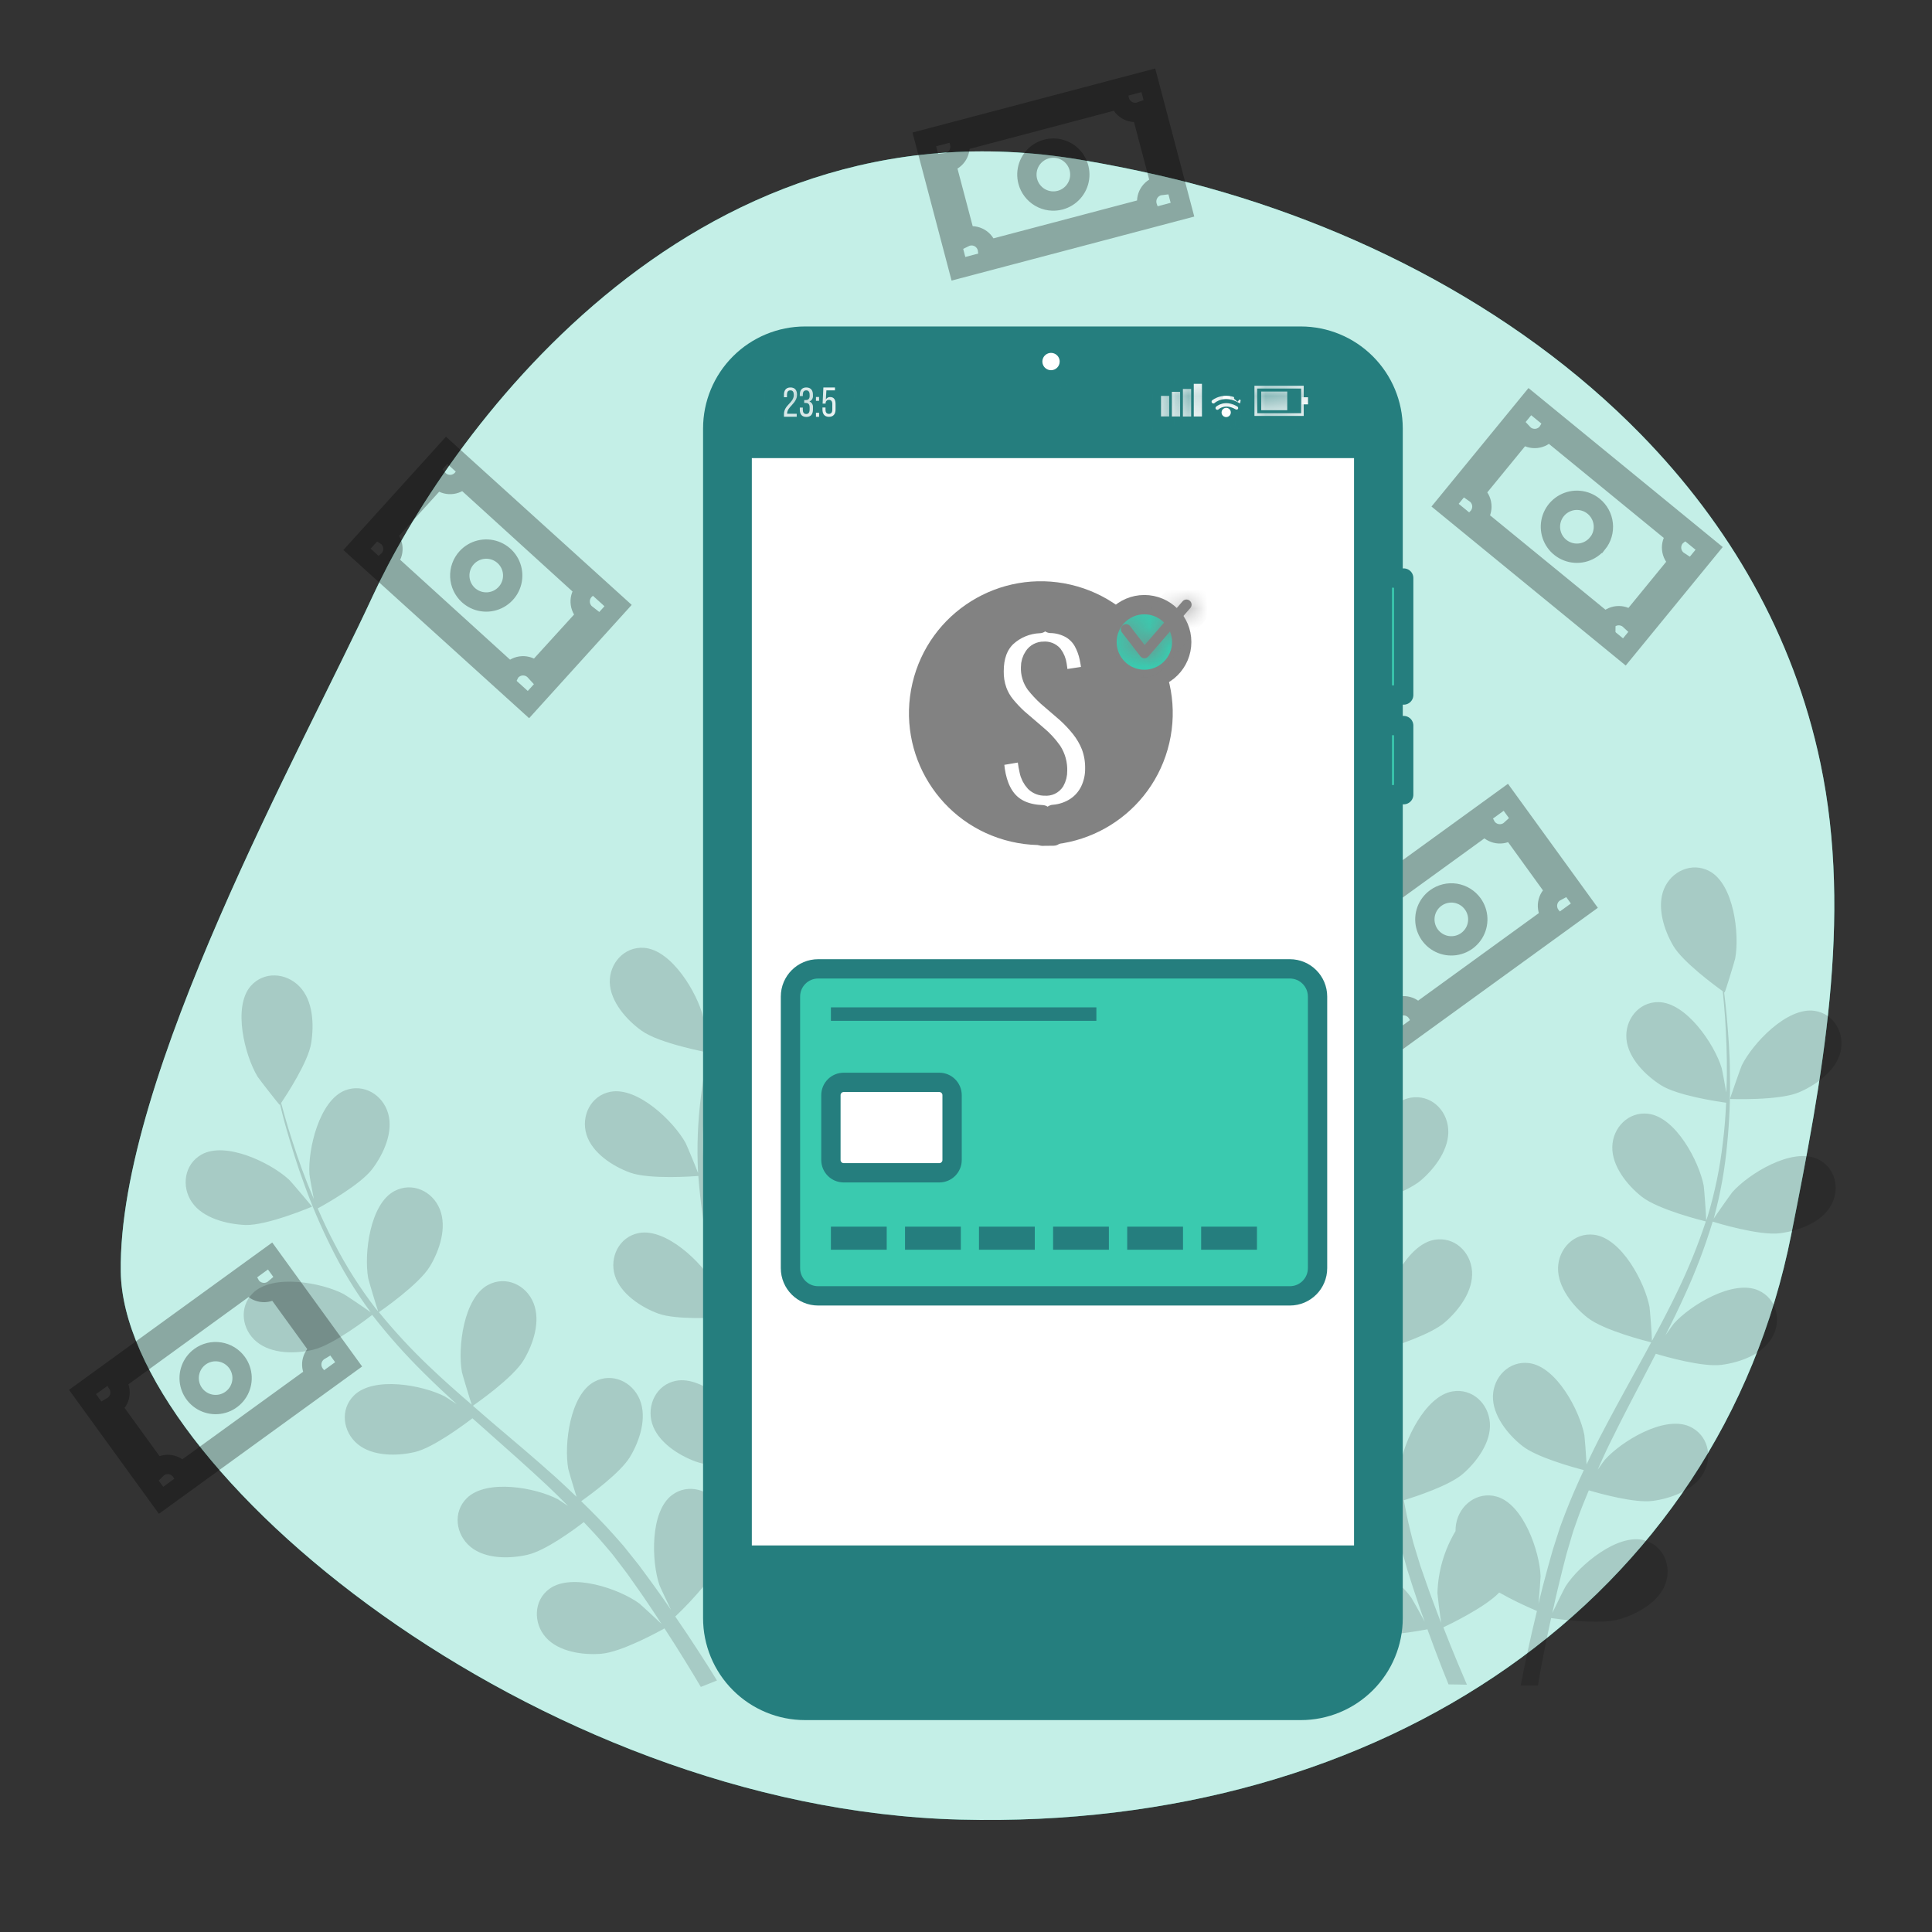 <svg width="100" height="100" viewBox="0 0 100 100" fill="none" xmlns="http://www.w3.org/2000/svg">
<rect x="0" y="0" width="100" height="100" fill="#333333" stroke="none"/>
<path d="M84.962 22.514C78.332 15.714 69.177 11.176 59.946 9.068C58.612 8.762 57.27 8.495 55.917 8.268C35.441 4.81 22.924 22.996 19.291 30.852C15.659 38.708 6.113 55.722 6.251 65.822C6.389 75.922 27.695 93.622 49.691 94.182C71.688 94.742 88.984 82.7 92.718 63.884C94.293 55.952 95.918 47.55 94.224 39.496C92.823 32.826 89.478 27.146 84.962 22.514Z" fill="#3ACAAF"/>
<path opacity="0.7" d="M84.962 22.514C78.332 15.714 69.177 11.176 59.946 9.068C58.612 8.762 57.27 8.495 55.917 8.268C35.441 4.81 22.924 22.996 19.291 30.852C15.659 38.708 6.113 55.722 6.251 65.822C6.389 75.922 27.695 93.622 49.691 94.182C71.688 94.742 88.984 82.7 92.718 63.884C94.293 55.952 95.918 47.55 94.224 39.496C92.823 32.826 89.478 27.146 84.962 22.514Z" fill="white"/>
<g opacity="0.15">
<path d="M12.705 63.405C13.831 63.441 16.153 62.455 16.155 62.455C16.157 62.455 15.039 61.121 14.955 61.055C14.013 60.185 11.679 59.055 10.427 59.761C9.525 60.271 9.375 61.435 9.947 62.247C10.519 63.059 11.747 63.365 12.705 63.405Z" fill="black"/>
<path d="M16.218 69.86C17.27 69.61 19.12 68.17 19.266 68.06C20.087 69.118 20.977 70.12 21.932 71.06C22.486 71.612 23.06 72.15 23.642 72.682C23.34 72.482 23.068 72.3 23.028 72.282C21.888 71.692 19.34 71.218 18.32 72.23C17.584 72.958 17.746 74.122 18.52 74.754C19.294 75.386 20.554 75.374 21.486 75.154C22.418 74.934 24.032 73.732 24.452 73.41L25.128 74.01C26.214 74.974 27.3 75.932 28.338 76.904C28.704 77.248 29.052 77.598 29.402 77.948C29.134 77.768 28.906 77.618 28.868 77.598C27.73 76.998 25.182 76.534 24.16 77.546C23.424 78.274 23.588 79.438 24.36 80.07C25.132 80.702 26.392 80.69 27.324 80.47C28.256 80.25 29.724 79.164 30.216 78.784C30.564 79.152 30.912 79.522 31.23 79.894C31.444 80.154 31.666 80.39 31.864 80.662L32.464 81.452C32.828 81.968 33.208 82.498 33.55 83.01C33.79 83.364 34.014 83.708 34.238 84.052C33.878 83.706 33.16 83.052 33.092 82.996C32.056 82.24 29.61 81.396 28.446 82.232C27.61 82.832 27.594 84.016 28.256 84.756C28.918 85.496 30.17 85.678 31.126 85.598C32.178 85.512 34.148 84.424 34.394 84.286C34.766 84.856 35.122 85.414 35.448 85.948C35.744 86.424 36.016 86.878 36.274 87.314L37.11 86.982C36.818 86.508 36.51 86.014 36.168 85.492C35.794 84.912 35.382 84.292 34.952 83.672C35.477 83.173 35.973 82.643 36.436 82.086C37.414 82.554 39.51 82.724 39.78 82.744C39.78 83.424 39.764 84.086 39.744 84.712C39.73 85.142 39.714 85.554 39.696 85.952L40.582 85.6C40.582 85.316 40.592 85.028 40.594 84.728C40.594 84.038 40.594 83.298 40.594 82.54C40.866 82.492 43.088 82.092 43.96 81.494C44.75 80.952 45.606 80.042 45.654 79.028C45.702 78.014 44.946 77.134 43.912 77.192C42.476 77.27 41.112 79.476 40.792 80.718C40.772 80.792 40.652 81.61 40.592 82.118C40.592 81.808 40.592 81.508 40.57 81.188C40.554 80.558 40.518 79.928 40.482 79.252C40.452 78.924 40.424 78.596 40.394 78.262C40.364 77.928 40.306 77.584 40.264 77.242C40.148 76.442 39.992 75.656 39.818 74.856C40.37 74.84 42.332 74.754 43.198 74.336C44.064 73.918 45.046 73.15 45.246 72.154C45.446 71.158 44.834 70.176 43.802 70.076C42.372 69.936 40.694 71.912 40.184 73.09C40.152 73.162 39.882 74.048 39.742 74.538C39.634 74.058 39.528 73.58 39.402 73.098C39.038 71.71 38.628 70.314 38.224 68.922C38.1 68.494 37.982 68.068 37.862 67.642C38.062 67.642 40.392 67.584 41.364 67.116C42.228 66.7 43.212 65.93 43.412 64.936C43.612 63.942 43 62.958 41.968 62.858C40.538 62.718 38.86 64.692 38.35 65.87C38.312 65.958 37.924 67.234 37.84 67.564C37.576 66.624 37.322 65.684 37.11 64.748C36.815 63.486 36.603 62.205 36.476 60.916C36.566 60.916 39.002 60.872 39.998 60.392C40.86 59.976 41.846 59.206 42.044 58.21C42.242 57.214 41.632 56.232 40.602 56.132C39.172 55.992 37.494 57.968 36.984 59.144C36.944 59.238 36.526 60.61 36.468 60.864C36.468 60.79 36.446 60.712 36.44 60.638C36.347 59.341 36.37 58.038 36.508 56.746C36.576 56.03 36.68 55.346 36.796 54.692C37.25 54.73 39.33 54.882 40.272 54.55C41.176 54.23 42.24 53.574 42.546 52.606C42.852 51.638 42.346 50.594 41.346 50.382C39.946 50.086 38.056 51.864 37.42 52.982C37.384 53.042 37.102 53.696 36.902 54.182C36.958 53.886 37.012 53.582 37.072 53.296C37.296 52.232 37.566 51.272 37.812 50.424C37.956 49.942 38.096 49.51 38.23 49.108C38.696 48.908 40.562 48.108 41.23 47.386C41.898 46.664 42.526 45.614 42.354 44.614C42.182 43.614 41.254 42.918 40.258 43.194C38.874 43.58 38.02 46.028 37.97 47.31C37.97 47.42 38.094 49.162 38.118 49.152L38.148 49.14C38.01 49.526 37.866 49.94 37.72 50.396C37.454 51.242 37.162 52.196 36.92 53.26C36.64 54.402 36.428 55.56 36.284 56.728C36.116 58.034 36.064 59.352 36.13 60.668C36.13 60.682 36.13 60.698 36.13 60.714C35.982 60.314 35.53 59.234 35.484 59.154C34.86 58.032 32.996 56.232 31.586 56.512C30.57 56.712 30.064 57.774 30.356 58.724C30.648 59.674 31.708 60.364 32.608 60.692C33.624 61.062 35.96 60.882 36.146 60.868C36.246 62.204 36.435 63.532 36.712 64.844C36.87 65.61 37.052 66.376 37.244 67.14C37.104 66.804 36.976 66.504 36.954 66.464C36.33 65.342 34.466 63.544 33.056 63.824C32.04 64.024 31.534 65.086 31.826 66.024C32.118 66.962 33.178 67.664 34.078 67.992C34.978 68.32 36.988 68.212 37.514 68.176C37.592 68.468 37.664 68.762 37.742 69.054C38.116 70.454 38.494 71.854 38.824 73.24C38.94 73.728 39.038 74.212 39.136 74.696C39.012 74.398 38.904 74.148 38.884 74.112C38.26 72.99 36.394 71.19 34.986 71.47C33.97 71.67 33.464 72.732 33.754 73.682C34.044 74.632 35.108 75.32 36.008 75.65C36.908 75.98 38.722 75.88 39.35 75.838C39.436 76.338 39.522 76.838 39.582 77.326C39.616 77.658 39.672 77.978 39.688 78.314C39.704 78.65 39.732 78.978 39.754 79.314C39.774 79.944 39.796 80.596 39.8 81.212C39.8 81.64 39.8 82.048 39.8 82.46C39.69 81.974 39.454 81.026 39.426 80.948C38.994 79.905 38.302 78.991 37.416 78.292C37.371 78.173 37.317 78.059 37.254 77.95C36.746 77.098 35.62 76.762 34.788 77.38C33.636 78.236 33.718 80.828 34.132 82.042C34.156 82.114 34.508 82.862 34.732 83.33C34.556 83.076 34.388 82.826 34.202 82.566C33.84 82.05 33.462 81.544 33.06 81L32.44 80.224C32.24 79.96 31.994 79.706 31.77 79.444C31.236 78.844 30.668 78.27 30.082 77.702C30.534 77.382 32.12 76.228 32.614 75.402C33.108 74.576 33.5 73.392 33.118 72.452C32.736 71.512 31.682 71.03 30.768 71.514C29.498 72.188 29.188 74.76 29.412 76.024C29.426 76.102 29.688 76.992 29.842 77.476C29.488 77.138 29.134 76.796 28.764 76.464C27.696 75.506 26.584 74.568 25.478 73.63C25.14 73.342 24.806 73.05 24.478 72.762C24.64 72.65 26.558 71.318 27.11 70.392C27.6 69.568 27.996 68.392 27.614 67.444C27.232 66.496 26.178 66.02 25.264 66.506C23.994 67.178 23.684 69.752 23.908 71.014C23.924 71.11 24.308 72.388 24.418 72.708C23.678 72.07 22.948 71.428 22.254 70.764C21.312 69.873 20.43 68.922 19.612 67.918C19.688 67.866 21.694 66.486 22.26 65.536C22.75 64.714 23.146 63.536 22.764 62.588C22.382 61.64 21.328 61.166 20.414 61.65C19.144 62.322 18.834 64.896 19.058 66.16C19.076 66.258 19.484 67.634 19.576 67.878C19.53 67.818 19.474 67.764 19.428 67.704C18.635 66.673 17.935 65.574 17.338 64.42C17 63.786 16.712 63.162 16.444 62.548C16.844 62.33 18.662 61.31 19.266 60.512C19.844 59.748 20.368 58.614 20.092 57.638C19.816 56.662 18.82 56.066 17.858 56.438C16.522 56.968 15.932 59.492 16.016 60.772C16.016 60.842 16.144 61.544 16.242 62.054C16.126 61.776 16.002 61.49 15.896 61.22C15.496 60.21 15.19 59.26 14.928 58.42C14.782 57.938 14.66 57.5 14.552 57.09C14.832 56.67 15.952 54.966 16.106 53.998C16.26 53.03 16.21 51.798 15.506 51.066C14.802 50.334 13.654 50.266 12.976 51.038C12.034 52.124 12.672 54.638 13.336 55.734C13.394 55.828 14.464 57.208 14.478 57.186L14.494 57.162C14.592 57.562 14.694 57.984 14.83 58.446C15.076 59.296 15.36 60.256 15.74 61.278C16.136 62.385 16.598 63.467 17.122 64.52C17.701 65.702 18.385 66.831 19.166 67.892C19.166 67.904 19.188 67.916 19.196 67.928C18.856 67.682 17.878 67.026 17.796 66.984C16.658 66.384 14.11 65.92 13.088 66.932C12.352 67.66 12.516 68.822 13.288 69.454C14.06 70.086 15.286 70.084 16.218 69.86Z" fill="black"/>
<path d="M36.615 54.471C36.641 54.471 36.415 52.743 36.395 52.637C36.089 51.391 34.767 49.161 33.333 49.059C32.301 48.987 31.533 49.875 31.563 50.859C31.593 51.843 32.433 52.797 33.215 53.353C34.133 54.013 36.613 54.471 36.615 54.471Z" fill="black"/>
</g>
<g opacity="0.15">
<path d="M93.099 56.544C92.061 56.98 89.541 56.883 89.539 56.883C89.537 56.883 90.105 55.239 90.155 55.142C90.727 53.992 92.505 52.108 93.927 52.322C94.951 52.475 95.505 53.511 95.259 54.474C95.013 55.435 93.983 56.173 93.099 56.544Z" fill="black"/>
<path d="M64.222 58.079C65.222 58.055 67.11 57.173 67.522 56.975C67.864 57.549 68.204 58.149 68.522 58.793C69.111 59.95 69.595 61.157 69.968 62.401C69.99 62.473 70.002 62.549 70.022 62.623C69.878 62.405 69 61.271 68.93 61.199C68.034 60.279 65.764 59.029 64.476 59.669C63.55 60.129 63.338 61.285 63.876 62.125C64.414 62.965 65.61 63.353 66.564 63.435C67.664 63.529 69.964 62.705 70.042 62.673C70.381 63.921 70.638 65.191 70.812 66.473C70.946 67.423 71.042 68.391 71.13 69.363C70.93 69.085 70.118 68.031 70.052 67.963C69.156 67.043 66.886 65.793 65.598 66.433C64.67 66.893 64.46 68.049 64.988 68.889C65.516 69.729 66.722 70.117 67.678 70.199C68.752 70.291 70.952 69.511 71.136 69.445C71.176 69.885 71.218 70.327 71.254 70.769C71.372 72.215 71.484 73.665 71.64 75.093C71.692 75.587 71.764 76.071 71.84 76.559C71.536 76.159 70.968 75.419 70.912 75.359C70.016 74.441 67.746 73.191 66.458 73.829C65.532 74.289 65.32 75.445 65.858 76.287C66.396 77.129 67.592 77.515 68.546 77.597C69.5 77.679 71.37 77.063 71.892 76.881C72.012 77.681 72.15 78.481 72.322 79.269C72.404 79.605 72.466 79.953 72.564 80.269C72.662 80.585 72.744 80.909 72.834 81.225C73.034 81.871 73.234 82.471 73.434 83.067C73.538 83.369 73.634 83.651 73.746 83.943C73.5 83.483 73.096 82.763 73.052 82.701C72.306 81.657 70.252 80.077 68.882 80.513C67.896 80.829 67.512 81.939 67.908 82.849C68.304 83.759 69.436 84.327 70.368 84.553C71.394 84.801 73.614 84.385 73.884 84.333C74.142 85.047 74.4 85.733 74.654 86.383C74.762 86.661 74.87 86.929 74.976 87.183L75.928 87.199C75.77 86.833 75.608 86.453 75.442 86.055C75.202 85.479 74.954 84.865 74.708 84.229C74.954 84.115 76.852 83.211 77.6 82.429C78.232 82.784 78.884 83.103 79.552 83.383C79.372 84.121 79.206 84.841 79.062 85.517C78.932 86.117 78.816 86.697 78.71 87.243H79.062H79.602C79.688 86.745 79.782 86.227 79.886 85.681C80.004 85.065 80.136 84.417 80.286 83.751C80.564 83.793 82.794 84.109 83.806 83.817C84.728 83.551 85.826 82.955 86.19 82.017C86.554 81.079 86.114 79.997 85.114 79.725C83.726 79.349 81.742 81.017 81.044 82.093C80.998 82.161 80.56 83.035 80.346 83.493C80.436 83.093 80.522 82.693 80.622 82.275C80.76 81.675 80.924 81.045 81.082 80.433L81.362 79.481C81.452 79.155 81.576 78.857 81.682 78.539C81.848 78.077 82.042 77.607 82.236 77.139C82.836 77.317 84.618 77.807 85.538 77.687C86.458 77.567 87.664 77.143 88.166 76.261C88.668 75.379 88.398 74.261 87.45 73.833C86.136 73.251 83.924 74.599 83.068 75.557C83.04 75.587 82.882 75.809 82.694 76.073C82.894 75.621 83.094 75.169 83.318 74.719C83.942 73.441 84.618 72.159 85.29 70.871C85.43 70.603 85.566 70.333 85.704 70.071C86.212 70.223 88.134 70.771 89.104 70.645C90.074 70.519 91.232 70.099 91.732 69.219C92.232 68.339 91.964 67.219 91.016 66.791C89.704 66.209 87.49 67.557 86.634 68.513C86.604 68.549 86.414 68.813 86.204 69.113C86.56 68.407 86.904 67.701 87.224 66.989C87.783 65.77 88.259 64.514 88.648 63.231C88.826 63.287 91.068 63.975 92.14 63.831C93.09 63.707 94.266 63.287 94.768 62.405C95.27 61.523 94.998 60.405 94.052 59.977C92.738 59.395 90.524 60.743 89.67 61.701C89.61 61.769 88.93 62.731 88.698 63.081L88.712 63.037C89.056 61.77 89.287 60.475 89.402 59.167C89.517 57.997 89.563 56.821 89.54 55.645C89.54 54.553 89.456 53.557 89.382 52.675C89.338 52.197 89.29 51.761 89.24 51.355L89.264 51.373C89.286 51.387 89.794 49.717 89.814 49.609C90.044 48.345 89.748 45.771 88.482 45.091C87.57 44.603 86.506 45.091 86.126 46.017C85.746 46.943 86.126 48.141 86.616 48.967C87.106 49.793 88.758 51.013 89.17 51.305C89.212 51.729 89.254 52.181 89.29 52.681C89.344 53.563 89.396 54.559 89.382 55.645C89.382 55.935 89.364 56.245 89.354 56.549C89.264 56.037 89.132 55.335 89.11 55.269C88.734 54.043 87.284 51.893 85.848 51.869C84.812 51.855 84.096 52.787 84.184 53.777C84.272 54.767 85.166 55.661 85.984 56.177C86.83 56.707 88.892 57.015 89.344 57.077C89.314 57.745 89.266 58.431 89.174 59.143C89.026 60.435 88.763 61.712 88.388 62.957C88.366 63.027 88.334 63.099 88.312 63.171C88.312 62.911 88.204 61.479 88.186 61.381C87.946 60.121 86.742 57.825 85.316 57.649C84.288 57.521 83.474 58.367 83.452 59.361C83.43 60.355 84.22 61.341 84.972 61.937C85.838 62.623 88.204 63.199 88.294 63.221C87.886 64.451 87.398 65.654 86.834 66.821C86.422 67.687 85.968 68.547 85.504 69.407C85.504 69.067 85.396 67.739 85.378 67.643C85.138 66.383 83.934 64.087 82.508 63.911C81.48 63.783 80.668 64.631 80.644 65.623C80.62 66.615 81.414 67.605 82.166 68.199C83.01 68.869 85.276 69.431 85.466 69.479C85.256 69.869 85.048 70.259 84.832 70.647C84.134 71.919 83.432 73.189 82.77 74.465C82.542 74.907 82.334 75.353 82.122 75.795C82.094 75.287 82.022 74.363 82.008 74.285C81.768 73.025 80.564 70.729 79.138 70.553C78.11 70.425 77.296 71.271 77.274 72.265C77.252 73.259 78.042 74.247 78.794 74.841C79.546 75.435 81.444 75.953 81.978 76.091C81.634 76.831 81.308 77.573 81.02 78.321C80.904 78.645 80.764 78.969 80.67 79.287L80.368 80.231C80.184 80.885 80.012 81.491 79.856 82.103C79.776 82.411 79.708 82.703 79.632 83.005C79.68 82.487 79.742 81.663 79.74 81.587C79.694 80.305 78.852 77.853 77.468 77.463C76.468 77.181 75.54 77.895 75.368 78.873C75.346 78.997 75.336 79.123 75.338 79.249C74.758 80.218 74.435 81.32 74.402 82.449C74.402 82.531 74.52 83.501 74.59 83.995C74.442 83.611 74.294 83.231 74.148 82.827C73.93 82.251 73.722 81.627 73.514 81.037C73.418 80.722 73.322 80.406 73.224 80.089C73.12 79.767 73.058 79.449 72.97 79.125C72.854 78.649 72.758 78.151 72.66 77.653C73.26 77.469 75.016 76.895 75.716 76.289C76.416 75.683 77.19 74.661 77.116 73.649C77.042 72.637 76.202 71.849 75.18 72.019C73.764 72.259 72.66 74.603 72.476 75.873C72.476 75.915 72.458 76.187 72.448 76.509C72.368 76.023 72.286 75.535 72.222 75.039C72.038 73.627 71.894 72.185 71.744 70.741C71.712 70.439 71.678 70.141 71.644 69.839C72.152 69.685 74.056 69.081 74.792 68.439C75.528 67.797 76.264 66.811 76.192 65.799C76.12 64.787 75.276 63.999 74.256 64.169C72.838 64.409 71.736 66.755 71.55 68.025C71.55 68.069 71.532 68.395 71.52 68.759C71.428 67.975 71.32 67.195 71.2 66.425C70.993 65.101 70.698 63.792 70.316 62.507C70.494 62.455 72.742 61.791 73.56 61.083C74.284 60.457 75.032 59.457 74.96 58.443C74.888 57.429 74.044 56.643 73.024 56.815C71.606 57.053 70.504 59.399 70.318 60.669C70.306 60.759 70.268 61.937 70.27 62.357L70.258 62.311C69.853 61.058 69.335 59.843 68.712 58.683C68.162 57.644 67.552 56.638 66.886 55.669C66.276 54.765 65.664 53.975 65.114 53.269C64.814 52.895 64.534 52.559 64.268 52.247H64.298C64.324 52.247 63.826 50.575 63.784 50.473C63.28 49.293 61.612 47.309 60.184 47.441C59.152 47.535 58.538 48.537 58.73 49.513C58.922 50.489 59.904 51.283 60.766 51.703C61.628 52.123 63.68 52.227 64.184 52.245C64.454 52.573 64.738 52.927 65.044 53.327C65.576 54.031 66.17 54.833 66.756 55.747C66.914 55.991 67.072 56.259 67.23 56.515C66.874 56.139 66.376 55.627 66.322 55.583C65.322 54.767 62.936 53.783 61.722 54.551C60.85 55.111 60.768 56.283 61.386 57.059C62.004 57.835 63.264 58.103 64.222 58.079Z" fill="black"/>
<path d="M67.586 56.711C67.564 56.725 67.154 55.027 67.14 54.911C66.982 53.637 67.426 51.085 68.73 50.479C69.67 50.043 70.704 50.601 71.028 51.539C71.352 52.477 70.902 53.661 70.37 54.457C69.744 55.403 67.588 56.709 67.586 56.711Z" fill="black"/>
</g>
<g opacity="0.3">
<path d="M27.352 36.469L31.992 31.344L23.118 23.309L18.478 28.434L27.352 36.469Z" stroke="black" stroke-width="0.998" stroke-miterlimit="10"/>
<path d="M26.454 34.736C26.604 34.572 26.812 34.474 27.034 34.463C27.255 34.453 27.472 34.531 27.636 34.68C27.662 34.704 27.684 34.728 27.708 34.754L30.384 31.814L30.302 31.75C30.139 31.6 30.041 31.392 30.031 31.17C30.02 30.949 30.098 30.732 30.246 30.568L30.284 30.532L23.946 24.766L23.914 24.806C23.765 24.969 23.557 25.067 23.335 25.077C23.114 25.087 22.898 25.009 22.734 24.86C22.708 24.837 22.684 24.812 22.662 24.786L19.984 27.728C20.013 27.747 20.04 27.769 20.066 27.792C20.23 27.941 20.328 28.149 20.338 28.37C20.349 28.591 20.271 28.808 20.122 28.972C20.099 28.997 20.073 29.021 20.046 29.044L26.396 34.816C26.41 34.788 26.432 34.762 26.454 34.736ZM24.154 28.868C24.337 28.667 24.575 28.525 24.838 28.46C25.101 28.395 25.377 28.409 25.632 28.501C25.887 28.593 26.109 28.758 26.27 28.976C26.431 29.194 26.524 29.455 26.536 29.726C26.549 29.997 26.481 30.265 26.341 30.497C26.201 30.729 25.995 30.915 25.75 31.03C25.505 31.145 25.23 31.185 24.962 31.144C24.695 31.104 24.445 30.984 24.244 30.802C23.976 30.557 23.816 30.216 23.799 29.853C23.782 29.491 23.91 29.136 24.154 28.868V28.868Z" stroke="black" stroke-miterlimit="10"/>
</g>
<g opacity="0.3">
<path d="M61.204 10.853L59.438 4.156L47.842 7.216L49.609 13.912L61.204 10.853Z" stroke="black" stroke-miterlimit="10"/>
<path d="M59.379 10.643C59.323 10.428 59.355 10.199 59.467 10.007C59.58 9.816 59.764 9.677 59.979 9.621C60.013 9.613 60.047 9.607 60.081 9.603L59.065 5.757L58.967 5.791C58.861 5.818 58.75 5.825 58.641 5.81C58.532 5.794 58.427 5.758 58.333 5.702C58.238 5.646 58.155 5.573 58.089 5.485C58.023 5.397 57.974 5.297 57.947 5.191C57.942 5.174 57.938 5.157 57.935 5.141L49.647 7.331C49.647 7.347 49.657 7.363 49.663 7.381C49.691 7.487 49.697 7.598 49.682 7.707C49.667 7.816 49.63 7.92 49.575 8.015C49.519 8.11 49.445 8.193 49.357 8.259C49.269 8.325 49.169 8.373 49.063 8.401C49.03 8.41 48.995 8.417 48.961 8.421L49.977 12.267C50.008 12.252 50.041 12.241 50.075 12.233C50.181 12.205 50.292 12.198 50.401 12.213C50.51 12.228 50.615 12.265 50.71 12.32C50.805 12.376 50.887 12.45 50.953 12.538C51.02 12.626 51.068 12.726 51.095 12.833C51.105 12.866 51.111 12.9 51.115 12.935L59.409 10.747C59.397 10.713 59.387 10.678 59.379 10.643V10.643ZM53.197 9.387C53.128 9.125 53.138 8.848 53.225 8.592C53.313 8.335 53.475 8.111 53.691 7.946C53.906 7.782 54.166 7.685 54.436 7.669C54.707 7.652 54.976 7.716 55.21 7.852C55.444 7.988 55.633 8.191 55.752 8.434C55.871 8.678 55.915 8.951 55.879 9.22C55.843 9.488 55.727 9.74 55.548 9.943C55.369 10.146 55.133 10.291 54.871 10.361C54.52 10.453 54.146 10.403 53.832 10.22C53.518 10.037 53.29 9.738 53.197 9.387Z" stroke="black" stroke-miterlimit="10"/>
</g>
<g opacity="0.3">
<path d="M68.232 48.306L72.297 53.914L82.006 46.876L77.941 41.268L68.232 48.306Z" stroke="black" stroke-miterlimit="10"/>
<path d="M70.016 47.841C70.146 48.02 70.199 48.244 70.164 48.463C70.129 48.682 70.009 48.878 69.83 49.009C69.802 49.028 69.773 49.047 69.742 49.063L72.076 52.283C72.102 52.261 72.128 52.237 72.156 52.217C72.245 52.152 72.346 52.106 72.452 52.08C72.559 52.055 72.669 52.05 72.778 52.068C72.886 52.085 72.99 52.123 73.083 52.181C73.177 52.238 73.258 52.314 73.322 52.403C73.333 52.416 73.343 52.431 73.352 52.447L80.288 47.417L80.256 47.377C80.192 47.288 80.145 47.187 80.12 47.08C80.094 46.973 80.09 46.862 80.107 46.754C80.124 46.646 80.163 46.541 80.22 46.448C80.278 46.354 80.353 46.273 80.442 46.209C80.47 46.189 80.5 46.171 80.53 46.155L78.202 42.935C78.177 42.958 78.15 42.98 78.122 43.001C78.033 43.065 77.933 43.111 77.826 43.137C77.719 43.163 77.608 43.167 77.5 43.15C77.391 43.132 77.287 43.094 77.194 43.036C77.1 42.979 77.019 42.904 76.954 42.815C76.934 42.786 76.916 42.757 76.9 42.727L69.956 47.761C69.972 47.797 70.002 47.813 70.016 47.841ZM76.23 46.785C76.389 47.004 76.479 47.266 76.489 47.536C76.499 47.807 76.429 48.075 76.287 48.306C76.145 48.536 75.938 48.72 75.692 48.833C75.446 48.946 75.171 48.983 74.904 48.941C74.636 48.898 74.388 48.777 74.189 48.593C73.99 48.408 73.851 48.169 73.788 47.906C73.725 47.642 73.742 47.366 73.835 47.112C73.93 46.858 74.097 46.638 74.316 46.479C74.462 46.373 74.627 46.297 74.802 46.255C74.977 46.213 75.159 46.206 75.337 46.234C75.515 46.263 75.685 46.326 75.838 46.42C75.992 46.515 76.125 46.639 76.23 46.785V46.785Z" stroke="black" stroke-miterlimit="10"/>
</g>
<g opacity="0.3">
<path d="M79.184 20.789L74.797 26.148L84.077 33.744L88.464 28.384L79.184 20.789Z" stroke="black" stroke-miterlimit="10"/>
<path d="M80.082 22.391C79.942 22.562 79.739 22.67 79.519 22.692C79.298 22.714 79.078 22.647 78.906 22.507C78.88 22.485 78.854 22.462 78.831 22.437L76.312 25.515L76.397 25.575C76.568 25.715 76.676 25.918 76.698 26.138C76.72 26.359 76.654 26.579 76.514 26.751L76.478 26.789L83.111 32.215C83.111 32.201 83.129 32.187 83.141 32.173C83.281 32.002 83.484 31.893 83.704 31.871C83.925 31.849 84.145 31.916 84.317 32.057L84.392 32.127L86.91 29.049C86.881 29.03 86.853 29.011 86.826 28.989C86.655 28.848 86.546 28.646 86.524 28.425C86.502 28.205 86.568 27.984 86.709 27.813C86.73 27.786 86.754 27.761 86.781 27.739L80.142 22.305C80.124 22.335 80.104 22.363 80.082 22.391V22.391ZM82.683 28.129C82.512 28.339 82.282 28.494 82.023 28.574C81.765 28.654 81.488 28.655 81.228 28.578C80.969 28.5 80.738 28.348 80.565 28.139C80.392 27.93 80.285 27.675 80.257 27.406C80.229 27.137 80.281 26.865 80.408 26.625C80.534 26.386 80.729 26.189 80.967 26.06C81.205 25.931 81.476 25.875 81.746 25.901C82.016 25.925 82.272 26.03 82.483 26.201C82.765 26.429 82.946 26.761 82.984 27.122C83.023 27.484 82.917 27.846 82.689 28.129H82.683Z" stroke="black" stroke-miterlimit="10"/>
</g>
<g opacity="0.3">
<path d="M4.271 72.049L8.336 77.656L18.045 70.618L13.98 65.01L4.271 72.049Z" stroke="black" stroke-miterlimit="10"/>
<path d="M6.055 71.583C6.12 71.671 6.166 71.772 6.192 71.879C6.217 71.985 6.221 72.096 6.204 72.204C6.187 72.313 6.148 72.416 6.091 72.51C6.033 72.603 5.958 72.684 5.869 72.749C5.839 72.771 5.811 72.787 5.781 72.805L8.115 76.025C8.14 76 8.167 75.977 8.195 75.957C8.375 75.827 8.599 75.774 8.817 75.81C9.036 75.845 9.231 75.965 9.361 76.145L9.389 76.187L16.327 71.159L16.295 71.117C16.231 71.028 16.184 70.927 16.159 70.821C16.133 70.714 16.129 70.603 16.146 70.495C16.164 70.387 16.202 70.283 16.26 70.19C16.317 70.096 16.392 70.015 16.481 69.951C16.509 69.931 16.539 69.913 16.569 69.895L14.235 66.675L14.155 66.743C13.975 66.872 13.752 66.925 13.533 66.89C13.314 66.855 13.118 66.736 12.987 66.557C12.967 66.527 12.949 66.499 12.933 66.469L5.999 71.503C6.011 71.527 6.033 71.555 6.055 71.583ZM12.269 70.525C12.428 70.744 12.519 71.006 12.529 71.276C12.54 71.547 12.47 71.815 12.328 72.046C12.186 72.277 11.979 72.46 11.733 72.574C11.487 72.687 11.213 72.725 10.945 72.682C10.678 72.64 10.429 72.519 10.23 72.335C10.031 72.151 9.891 71.912 9.828 71.649C9.765 71.385 9.781 71.109 9.875 70.855C9.969 70.601 10.136 70.38 10.355 70.221C10.649 70.008 11.016 69.92 11.375 69.977C11.734 70.034 12.056 70.231 12.269 70.525V70.525Z" stroke="black" stroke-miterlimit="10"/>
</g>
<path d="M70.598 21.496V82.108C70.598 82.905 70.283 83.669 69.721 84.234C69.158 84.799 68.395 85.117 67.598 85.12H41.398C40.602 85.117 39.839 84.799 39.276 84.234C38.714 83.669 38.398 82.905 38.398 82.108V21.496C38.398 20.7 38.713 19.935 39.276 19.37C39.838 18.806 40.602 18.487 41.398 18.484H52.638V18.52C52.918 19.52 53.564 20.184 54.278 20.184H54.69C55.404 20.184 56.05 19.528 56.33 18.52V18.484H67.598C68.395 18.488 69.158 18.806 69.721 19.371C70.283 19.935 70.598 20.7 70.598 21.496Z" fill="white" stroke="#257E7E" stroke-linecap="round" stroke-linejoin="round"/>
<path d="M70.598 23.212V21.496C70.598 20.7 70.283 19.935 69.721 19.371C69.158 18.806 68.395 18.488 67.598 18.484H56.354V18.52C56.074 19.52 55.428 20.184 54.714 20.184H54.302C53.588 20.184 52.942 19.528 52.662 18.52V18.484H41.398C40.602 18.487 39.838 18.806 39.276 19.37C38.713 19.935 38.398 20.7 38.398 21.496V23.212H70.598Z" fill="#257E7E" stroke="#257E7E" stroke-miterlimit="10"/>
<path d="M38.398 80.492V82.112C38.398 82.909 38.714 83.673 39.276 84.238C39.839 84.802 40.602 85.121 41.398 85.124H67.598C68.395 85.121 69.158 84.802 69.721 84.238C70.283 83.673 70.598 82.909 70.598 82.112V80.492H38.398Z" fill="#257E7E" stroke="#257E7E" stroke-miterlimit="10"/>
<path d="M72.655 35.974V29.92H72.107V22.17C72.105 20.904 71.6 19.691 70.704 18.796C69.809 17.902 68.595 17.399 67.329 17.398H41.669C40.402 17.399 39.187 17.902 38.291 18.799C37.395 19.694 36.891 20.909 36.891 22.176V83.754C36.891 85.022 37.395 86.237 38.291 87.132C39.187 88.028 40.402 88.532 41.669 88.532H67.329C68.596 88.532 69.811 88.028 70.707 87.132C71.603 86.237 72.106 85.022 72.107 83.754V41.132H72.655V37.556H72.107V35.974H72.655ZM70.599 80.342C70.599 81.609 70.096 82.824 69.2 83.72C68.304 84.616 67.09 85.12 65.823 85.12H43.169C41.903 85.118 40.69 84.614 39.795 83.718C38.901 82.822 38.399 81.608 38.399 80.342V23.26C38.399 21.994 38.903 20.779 39.798 19.884C40.694 18.988 41.908 18.485 43.175 18.484H52.649V18.52C52.929 19.52 53.575 20.184 54.289 20.184H54.701C55.415 20.184 56.061 19.528 56.341 18.52V18.484H65.815C66.442 18.484 67.064 18.607 67.644 18.846C68.225 19.086 68.752 19.438 69.196 19.881C69.641 20.325 69.993 20.851 70.234 21.431C70.474 22.011 70.598 22.633 70.599 23.26V80.342Z" fill="#3ACAAF" stroke="#257E7E" stroke-linecap="round" stroke-linejoin="round"/>
<path d="M66.949 18.047H42.053C40.833 18.047 39.663 18.532 38.8 19.394C37.938 20.257 37.453 21.427 37.453 22.647V83.247C37.453 84.467 37.938 85.637 38.8 86.5C39.663 87.362 40.833 87.847 42.053 87.847H66.949C68.169 87.847 69.339 87.362 70.202 86.5C71.064 85.637 71.549 84.467 71.549 83.247V22.647C71.549 21.427 71.064 20.257 70.202 19.394C69.339 18.532 68.169 18.047 66.949 18.047ZM70.601 80.509C70.601 81.729 70.117 82.899 69.254 83.762C68.391 84.624 67.221 85.109 66.001 85.109H43.001C41.781 85.109 40.611 84.624 39.748 83.762C38.886 82.899 38.401 81.729 38.401 80.509V23.089C38.401 21.869 38.886 20.699 39.748 19.836C40.611 18.974 41.781 18.489 43.001 18.489H52.645V18.525C52.925 19.525 53.571 20.189 54.285 20.189H54.697C55.411 20.189 56.057 19.533 56.337 18.525V18.489H66.001C67.221 18.489 68.391 18.974 69.254 19.836C70.117 20.699 70.601 21.869 70.601 23.089V80.509Z" fill="#257E7E" stroke="#257E7E" stroke-linecap="round" stroke-linejoin="round"/>
<mask id="path-24-inside-1_151_8660" fill="white">
<path d="M54.849 18.714C54.849 18.625 54.823 18.539 54.774 18.465C54.725 18.391 54.655 18.334 54.573 18.3C54.491 18.266 54.401 18.257 54.315 18.274C54.228 18.291 54.148 18.334 54.085 18.396C54.022 18.459 53.98 18.538 53.962 18.625C53.944 18.712 53.953 18.802 53.987 18.884C54.02 18.966 54.077 19.036 54.151 19.085C54.224 19.135 54.311 19.161 54.399 19.162C54.458 19.162 54.517 19.151 54.571 19.128C54.626 19.106 54.675 19.073 54.717 19.031C54.759 18.989 54.792 18.94 54.815 18.886C54.837 18.831 54.849 18.773 54.849 18.714Z"/>
</mask>
<path d="M54.849 18.714C54.849 18.625 54.823 18.539 54.774 18.465C54.725 18.391 54.655 18.334 54.573 18.3C54.491 18.266 54.401 18.257 54.315 18.274C54.228 18.291 54.148 18.334 54.085 18.396C54.022 18.459 53.98 18.538 53.962 18.625C53.944 18.712 53.953 18.802 53.987 18.884C54.02 18.966 54.077 19.036 54.151 19.085C54.224 19.135 54.311 19.161 54.399 19.162C54.458 19.162 54.517 19.151 54.571 19.128C54.626 19.106 54.675 19.073 54.717 19.031C54.759 18.989 54.792 18.94 54.815 18.886C54.837 18.831 54.849 18.773 54.849 18.714Z" fill="white"/>
<path d="M54.399 19.162L54.395 20.162L54.399 19.162ZM55.849 18.714C55.849 18.427 55.764 18.148 55.605 17.91L53.942 19.02C53.881 18.929 53.849 18.823 53.849 18.714L55.849 18.714ZM55.605 17.91C55.447 17.672 55.221 17.486 54.957 17.377L54.189 19.223C54.089 19.181 54.002 19.111 53.942 19.02L55.605 17.91ZM54.957 17.377C54.693 17.267 54.402 17.238 54.121 17.293L54.508 19.255C54.401 19.276 54.29 19.265 54.189 19.223L54.957 17.377ZM54.121 17.293C53.84 17.348 53.582 17.486 53.38 17.688L54.791 19.105C54.713 19.182 54.615 19.234 54.508 19.255L54.121 17.293ZM53.38 17.688C53.177 17.889 53.038 18.147 52.982 18.427L54.942 18.823C54.921 18.93 54.868 19.028 54.791 19.105L53.38 17.688ZM52.982 18.427C52.925 18.708 52.953 18.999 53.062 19.263L54.912 18.504C54.953 18.605 54.964 18.716 54.942 18.823L52.982 18.427ZM53.062 19.263C53.17 19.528 53.355 19.755 53.592 19.914L54.71 18.256C54.8 18.317 54.87 18.403 54.912 18.504L53.062 19.263ZM53.592 19.914C53.829 20.074 54.108 20.16 54.395 20.162L54.404 18.162C54.513 18.162 54.619 18.195 54.71 18.256L53.592 19.914ZM54.395 20.162C54.585 20.163 54.774 20.126 54.951 20.053L54.192 18.203C54.259 18.175 54.331 18.161 54.404 18.162L54.395 20.162ZM54.951 20.053C55.127 19.981 55.288 19.874 55.423 19.74L54.012 18.322C54.063 18.271 54.124 18.23 54.192 18.203L54.951 20.053ZM55.423 19.74C55.558 19.605 55.665 19.445 55.738 19.269L53.891 18.502C53.919 18.435 53.96 18.374 54.012 18.322L55.423 19.74ZM55.738 19.269C55.812 19.093 55.849 18.904 55.849 18.714L53.849 18.714C53.849 18.641 53.864 18.569 53.891 18.502L55.738 19.269Z" fill="#257E7E" mask="url(#path-24-inside-1_151_8660)"/>
<mask id="path-26-inside-2_151_8660" fill="white">
<path d="M41.254 20.431C41.254 20.885 40.744 21.047 40.742 21.395V21.417H41.238V21.571H40.578V21.441C40.578 20.955 41.086 20.861 41.086 20.441C41.086 20.287 41.036 20.205 40.91 20.205C40.784 20.205 40.734 20.293 40.734 20.427V20.559H40.578V20.437C40.578 20.207 40.682 20.055 40.914 20.055C41.146 20.055 41.254 20.197 41.254 20.431Z"/>
</mask>
<path d="M41.254 20.431C41.254 20.885 40.744 21.047 40.742 21.395V21.417H41.238V21.571H40.578V21.441C40.578 20.955 41.086 20.861 41.086 20.441C41.086 20.287 41.036 20.205 40.91 20.205C40.784 20.205 40.734 20.293 40.734 20.427V20.559H40.578V20.437C40.578 20.207 40.682 20.055 40.914 20.055C41.146 20.055 41.254 20.197 41.254 20.431Z" fill="white"/>
<path d="M40.742 21.395L39.742 21.389V21.395H40.742ZM40.742 21.417H39.742V22.417H40.742V21.417ZM41.238 21.417H42.238V20.417H41.238V21.417ZM41.238 21.571V22.571H42.238V21.571H41.238ZM40.578 21.571H39.578V22.571H40.578V21.571ZM40.734 20.559V21.559H41.734V20.559H40.734ZM40.578 20.559H39.578V21.559H40.578V20.559ZM40.254 20.431C40.254 20.24 40.386 20.139 40.258 20.28C40.224 20.319 40.093 20.454 39.994 20.602C39.879 20.773 39.744 21.039 39.742 21.389L41.742 21.4C41.741 21.576 41.671 21.692 41.652 21.721C41.649 21.725 41.646 21.727 41.739 21.625C41.867 21.484 42.254 21.076 42.254 20.431H40.254ZM39.742 21.395V21.417H41.742V21.395H39.742ZM40.742 22.417H41.238V20.417H40.742V22.417ZM40.238 21.417V21.571H42.238V21.417H40.238ZM41.238 20.571H40.578V22.571H41.238V20.571ZM41.578 21.571V21.441H39.578V21.571H41.578ZM41.578 21.441C41.578 21.617 41.445 21.725 41.565 21.596C41.637 21.519 42.086 21.107 42.086 20.441H40.086C40.086 20.194 40.282 20.039 40.099 20.235C39.965 20.38 39.578 20.778 39.578 21.441H41.578ZM42.086 20.441C42.086 20.292 42.069 19.979 41.861 19.686C41.601 19.32 41.213 19.205 40.91 19.205V21.205C40.835 21.205 40.715 21.193 40.58 21.132C40.437 21.067 40.317 20.966 40.23 20.844C40.149 20.73 40.116 20.624 40.101 20.56C40.087 20.497 40.086 20.452 40.086 20.441H42.086ZM40.91 19.205C40.586 19.205 40.215 19.335 39.967 19.676C39.76 19.96 39.734 20.264 39.734 20.427H41.734C41.734 20.456 41.734 20.648 41.583 20.855C41.5 20.968 41.386 21.065 41.249 21.128C41.116 21.19 40.995 21.205 40.91 21.205V19.205ZM39.734 20.427V20.559H41.734V20.427H39.734ZM40.734 19.559H40.578V21.559H40.734V19.559ZM41.578 20.559V20.437H39.578V20.559H41.578ZM41.578 20.437C41.578 20.453 41.577 20.618 41.431 20.795C41.258 21.005 41.032 21.055 40.914 21.055V19.055C40.565 19.055 40.17 19.18 39.887 19.523C39.632 19.834 39.578 20.19 39.578 20.437H41.578ZM40.914 21.055C40.819 21.055 40.595 21.017 40.415 20.809C40.257 20.626 40.254 20.45 40.254 20.431H42.254C42.254 20.178 42.198 19.813 41.928 19.501C41.635 19.163 41.242 19.055 40.914 19.055V21.055Z" fill="#257E7E" mask="url(#path-26-inside-2_151_8660)"/>
<mask id="path-28-inside-3_151_8660" fill="white">
<path d="M42.078 20.433V20.471C42.086 20.535 42.072 20.6 42.039 20.656C42.006 20.712 41.956 20.756 41.896 20.781C41.956 20.806 42.007 20.85 42.04 20.906C42.072 20.962 42.086 21.028 42.078 21.093V21.201C42.078 21.431 41.97 21.581 41.738 21.581C41.506 21.581 41.398 21.439 41.398 21.201V21.097H41.554V21.211C41.554 21.347 41.61 21.429 41.73 21.429C41.85 21.429 41.906 21.349 41.906 21.197V21.081C41.906 20.933 41.844 20.861 41.718 20.857H41.628V20.707H41.726C41.838 20.707 41.906 20.631 41.906 20.507V20.439C41.906 20.285 41.852 20.205 41.73 20.205C41.608 20.205 41.554 20.289 41.554 20.425V20.501H41.398V20.433C41.398 20.203 41.504 20.055 41.734 20.055C41.964 20.055 42.078 20.201 42.078 20.433Z"/>
</mask>
<path d="M42.078 20.433V20.471C42.086 20.535 42.072 20.6 42.039 20.656C42.006 20.712 41.956 20.756 41.896 20.781C41.956 20.806 42.007 20.85 42.04 20.906C42.072 20.962 42.086 21.028 42.078 21.093V21.201C42.078 21.431 41.97 21.581 41.738 21.581C41.506 21.581 41.398 21.439 41.398 21.201V21.097H41.554V21.211C41.554 21.347 41.61 21.429 41.73 21.429C41.85 21.429 41.906 21.349 41.906 21.197V21.081C41.906 20.933 41.844 20.861 41.718 20.857H41.628V20.707H41.726C41.838 20.707 41.906 20.631 41.906 20.507V20.439C41.906 20.285 41.852 20.205 41.73 20.205C41.608 20.205 41.554 20.289 41.554 20.425V20.501H41.398V20.433C41.398 20.203 41.504 20.055 41.734 20.055C41.964 20.055 42.078 20.201 42.078 20.433Z" fill="white"/>
<path d="M42.078 20.471H41.078V20.526L41.085 20.582L42.078 20.471ZM41.896 20.781L41.509 19.859L39.311 20.782L41.51 21.703L41.896 20.781ZM42.078 21.093L41.085 20.975L41.078 21.034V21.093H42.078ZM41.398 21.097V20.097H40.398V21.097H41.398ZM41.554 21.097H42.554V20.097H41.554V21.097ZM41.718 20.857L41.75 19.857L41.734 19.857H41.718V20.857ZM41.628 20.857H40.628V21.857H41.628V20.857ZM41.628 20.707V19.707H40.628V20.707H41.628ZM41.554 20.501V21.501H42.554V20.501H41.554ZM41.398 20.501H40.398V21.501H41.398V20.501ZM41.078 20.433V20.471H43.078V20.433H41.078ZM41.085 20.582C41.068 20.432 41.1 20.28 41.177 20.15L42.901 21.162C43.044 20.92 43.103 20.638 43.072 20.359L41.085 20.582ZM41.177 20.15C41.253 20.019 41.37 19.917 41.509 19.859L42.284 21.703C42.542 21.594 42.759 21.404 42.901 21.162L41.177 20.15ZM41.51 21.703C41.37 21.644 41.252 21.541 41.176 21.41L42.903 20.402C42.761 20.158 42.543 19.968 42.283 19.858L41.51 21.703ZM41.176 21.41C41.099 21.279 41.068 21.126 41.085 20.975L43.072 21.21C43.105 20.93 43.046 20.646 42.903 20.402L41.176 21.41ZM41.078 21.093V21.201H43.078V21.093H41.078ZM41.078 21.201C41.078 21.176 41.083 21.008 41.232 20.831C41.404 20.627 41.626 20.581 41.738 20.581V22.581C42.083 22.581 42.474 22.459 42.759 22.122C43.02 21.814 43.078 21.455 43.078 21.201H41.078ZM41.738 20.581C41.834 20.581 42.06 20.618 42.24 20.829C42.398 21.012 42.398 21.188 42.398 21.201H40.398C40.398 21.452 40.453 21.817 40.723 22.131C41.015 22.472 41.411 22.581 41.738 22.581V20.581ZM42.398 21.201V21.097H40.398V21.201H42.398ZM41.398 22.097H41.554V20.097H41.398V22.097ZM40.554 21.097V21.211H42.554V21.097H40.554ZM40.554 21.211C40.554 21.392 40.588 21.7 40.806 21.982C41.059 22.309 41.421 22.429 41.73 22.429V20.429C41.92 20.429 42.194 20.508 42.389 20.759C42.549 20.966 42.554 21.165 42.554 21.211H40.554ZM41.73 22.429C42.035 22.429 42.409 22.312 42.666 21.966C42.881 21.678 42.906 21.366 42.906 21.197H40.906C40.906 21.18 40.904 20.984 41.061 20.773C41.147 20.657 41.264 20.562 41.401 20.501C41.532 20.442 41.651 20.429 41.73 20.429V22.429ZM42.906 21.197V21.081H40.906V21.197H42.906ZM42.906 21.081C42.906 20.89 42.87 20.561 42.624 20.269C42.355 19.951 41.999 19.865 41.75 19.857L41.687 21.856C41.564 21.852 41.302 21.804 41.096 21.56C40.912 21.343 40.906 21.124 40.906 21.081H42.906ZM41.718 19.857H41.628V21.857H41.718V19.857ZM42.628 20.857V20.707H40.628V20.857H42.628ZM41.628 21.707H41.726V19.707H41.628V21.707ZM41.726 21.707C42.02 21.707 42.353 21.599 42.602 21.322C42.84 21.057 42.906 20.745 42.906 20.507H40.906C40.906 20.392 40.939 20.18 41.115 19.985C41.302 19.776 41.545 19.707 41.726 19.707V21.707ZM42.906 20.507V20.439H40.906V20.507H42.906ZM42.906 20.439C42.906 20.278 42.884 19.964 42.671 19.673C42.412 19.319 42.032 19.205 41.73 19.205V21.205C41.653 21.205 41.535 21.192 41.402 21.133C41.263 21.071 41.144 20.973 41.057 20.855C40.902 20.642 40.906 20.446 40.906 20.439H42.906ZM41.73 19.205C41.416 19.205 41.05 19.328 40.799 19.66C40.585 19.943 40.554 20.25 40.554 20.425H42.554C42.554 20.464 42.551 20.66 42.394 20.867C42.2 21.123 41.923 21.205 41.73 21.205V19.205ZM40.554 20.425V20.501H42.554V20.425H40.554ZM41.554 19.501H41.398V21.501H41.554V19.501ZM42.398 20.501V20.433H40.398V20.501H42.398ZM42.398 20.433C42.398 20.453 42.396 20.622 42.246 20.801C42.071 21.009 41.847 21.055 41.734 21.055V19.055C41.392 19.055 41 19.175 40.715 19.514C40.454 19.824 40.398 20.182 40.398 20.433H42.398ZM41.734 21.055C41.628 21.055 41.413 21.012 41.24 20.815C41.086 20.639 41.078 20.466 41.078 20.433H43.078C43.078 20.167 43.014 19.805 42.746 19.499C42.458 19.17 42.071 19.055 41.734 19.055V21.055Z" fill="#257E7E" mask="url(#path-28-inside-3_151_8660)"/>
<mask id="path-30-inside-4_151_8660" fill="white">
<path d="M42.396 20.547V20.747H42.234V20.547H42.396ZM42.396 21.365V21.575H42.234V21.365H42.396Z"/>
</mask>
<path d="M42.396 20.547V20.747H42.234V20.547H42.396ZM42.396 21.365V21.575H42.234V21.365H42.396Z" fill="white"/>
<path d="M42.396 20.547H43.396V19.547H42.396V20.547ZM42.396 20.747V21.747H43.396V20.747H42.396ZM42.234 20.747H41.234V21.747H42.234V20.747ZM42.234 20.547V19.547H41.234V20.547H42.234ZM42.396 21.365H43.396V20.365H42.396V21.365ZM42.396 21.575V22.575H43.396V21.575H42.396ZM42.234 21.575H41.234V22.575H42.234V21.575ZM42.234 21.365V20.365H41.234V21.365H42.234ZM41.396 20.547V20.747H43.396V20.547H41.396ZM42.396 19.747H42.234V21.747H42.396V19.747ZM43.234 20.747V20.547H41.234V20.747H43.234ZM42.234 21.547H42.396V19.547H42.234V21.547ZM41.396 21.365V21.575H43.396V21.365H41.396ZM42.396 20.575H42.234V22.575H42.396V20.575ZM43.234 21.575V21.365H41.234V21.575H43.234ZM42.234 22.365H42.396V20.365H42.234V22.365Z" fill="#257E7E" mask="url(#path-30-inside-4_151_8660)"/>
<mask id="path-32-inside-5_151_8660" fill="white">
<path d="M42.746 20.677C42.768 20.637 42.8 20.604 42.839 20.582C42.878 20.559 42.923 20.549 42.968 20.551C43.168 20.551 43.248 20.693 43.248 20.909V21.195C43.248 21.425 43.138 21.575 42.908 21.575C42.678 21.575 42.57 21.425 42.57 21.195V21.093H42.728V21.205C42.728 21.341 42.784 21.423 42.904 21.423C43.024 21.423 43.08 21.341 43.08 21.205V20.913C43.08 20.777 43.024 20.697 42.904 20.697C42.883 20.696 42.861 20.699 42.84 20.706C42.82 20.714 42.801 20.726 42.785 20.741C42.769 20.756 42.757 20.773 42.748 20.793C42.739 20.813 42.735 20.835 42.734 20.857V20.891H42.578L42.618 20.055H43.218V20.205H42.774L42.746 20.677Z"/>
</mask>
<path d="M42.746 20.677C42.768 20.637 42.8 20.604 42.839 20.582C42.878 20.559 42.923 20.549 42.968 20.551C43.168 20.551 43.248 20.693 43.248 20.909V21.195C43.248 21.425 43.138 21.575 42.908 21.575C42.678 21.575 42.57 21.425 42.57 21.195V21.093H42.728V21.205C42.728 21.341 42.784 21.423 42.904 21.423C43.024 21.423 43.08 21.341 43.08 21.205V20.913C43.08 20.777 43.024 20.697 42.904 20.697C42.883 20.696 42.861 20.699 42.84 20.706C42.82 20.714 42.801 20.726 42.785 20.741C42.769 20.756 42.757 20.773 42.748 20.793C42.739 20.813 42.735 20.835 42.734 20.857V20.891H42.578L42.618 20.055H43.218V20.205H42.774L42.746 20.677Z" fill="white"/>
<path d="M42.746 20.677L41.748 20.617L43.627 21.151L42.746 20.677ZM42.968 20.551L42.924 21.55L42.946 21.551H42.968V20.551ZM42.57 21.093V20.093H41.57V21.093H42.57ZM42.728 21.093H43.728V20.093H42.728V21.093ZM42.904 20.697L42.855 21.695L42.88 21.697H42.904V20.697ZM42.734 20.857L41.734 20.846V20.857H42.734ZM42.734 20.891V21.891H43.734V20.891H42.734ZM42.578 20.891L41.58 20.843L41.529 21.891H42.578V20.891ZM42.618 20.055V19.055H41.665L41.62 20.007L42.618 20.055ZM43.218 20.055H44.218V19.055H43.218V20.055ZM43.218 20.205V21.205H44.218V20.205H43.218ZM42.774 20.205V19.205H41.832L41.776 20.145L42.774 20.205ZM43.627 21.151C43.559 21.277 43.457 21.381 43.333 21.451L42.346 19.712C42.143 19.827 41.976 19.997 41.866 20.203L43.627 21.151ZM43.333 21.451C43.208 21.522 43.067 21.556 42.924 21.55L43.013 19.552C42.78 19.541 42.548 19.597 42.346 19.712L43.333 21.451ZM42.968 21.551C42.9 21.551 42.793 21.538 42.672 21.482C42.547 21.423 42.445 21.334 42.372 21.233C42.303 21.138 42.274 21.05 42.261 20.998C42.248 20.946 42.248 20.913 42.248 20.909H44.248C44.248 20.706 44.216 20.371 43.995 20.064C43.732 19.699 43.335 19.551 42.968 19.551V21.551ZM42.248 20.909V21.195H44.248V20.909H42.248ZM42.248 21.195C42.248 21.166 42.254 20.999 42.402 20.824C42.573 20.622 42.793 20.575 42.908 20.575V22.575C43.254 22.575 43.643 22.452 43.927 22.118C44.188 21.811 44.248 21.453 44.248 21.195H42.248ZM42.908 20.575C43.025 20.575 43.246 20.623 43.418 20.827C43.566 21.003 43.57 21.17 43.57 21.195H41.57C41.57 21.449 41.628 21.806 41.888 22.115C42.171 22.452 42.562 22.575 42.908 22.575V20.575ZM43.57 21.195V21.093H41.57V21.195H43.57ZM42.57 22.093H42.728V20.093H42.57V22.093ZM41.728 21.093V21.205H43.728V21.093H41.728ZM41.728 21.205C41.728 21.387 41.762 21.694 41.98 21.976C42.233 22.303 42.595 22.423 42.904 22.423V20.423C43.094 20.423 43.368 20.502 43.562 20.753C43.722 20.96 43.728 21.159 43.728 21.205H41.728ZM42.904 22.423C43.214 22.423 43.576 22.303 43.828 21.976C44.047 21.694 44.08 21.387 44.08 21.205H42.08C42.08 21.159 42.086 20.96 42.246 20.753C42.441 20.502 42.715 20.423 42.904 20.423V22.423ZM44.08 21.205V20.913H42.08V21.205H44.08ZM44.08 20.913C44.08 20.731 44.047 20.42 43.824 20.137C43.569 19.81 43.206 19.697 42.904 19.697V21.697C42.723 21.697 42.448 21.623 42.25 21.371C42.086 21.161 42.08 20.958 42.08 20.913H44.08ZM42.954 19.698C42.798 19.69 42.642 19.714 42.495 19.768L43.186 21.645C43.08 21.684 42.968 21.701 42.855 21.695L42.954 19.698ZM42.495 19.768C42.348 19.822 42.214 19.905 42.1 20.012L43.471 21.469C43.389 21.546 43.292 21.606 43.186 21.645L42.495 19.768ZM42.1 20.012C41.986 20.119 41.895 20.248 41.832 20.392L43.664 21.195C43.618 21.298 43.553 21.391 43.471 21.469L42.1 20.012ZM41.832 20.392C41.769 20.535 41.736 20.689 41.734 20.846L43.734 20.868C43.733 20.981 43.709 21.092 43.664 21.195L41.832 20.392ZM41.734 20.857V20.891H43.734V20.857H41.734ZM42.734 19.891H42.578V21.891H42.734V19.891ZM43.577 20.939L43.617 20.102L41.62 20.007L41.58 20.843L43.577 20.939ZM42.618 21.055H43.218V19.055H42.618V21.055ZM42.218 20.055V20.205H44.218V20.055H42.218ZM43.218 19.205H42.774V21.205H43.218V19.205ZM41.776 20.145L41.748 20.617L43.745 20.736L43.773 20.264L41.776 20.145Z" fill="#257E7E" mask="url(#path-32-inside-5_151_8660)"/>
<path d="M43.937 21.08C43.932 21.083 43.927 21.086 43.922 21.089V21.059V21.001H43.929C43.947 21.014 43.964 21.028 43.979 21.045C43.967 21.058 43.952 21.07 43.937 21.08Z" fill="white" stroke="#257E7E"/>
<mask id="path-35-inside-6_151_8660" fill="white">
<path d="M60.518 20.492H60.094V21.554H60.518V20.492Z"/>
</mask>
<path d="M60.518 20.492H60.094V21.554H60.518V20.492Z" fill="white"/>
<path d="M60.094 20.492V19.492H59.094V20.492H60.094ZM60.518 20.492H61.518V19.492H60.518V20.492ZM60.518 21.554V22.554H61.518V21.554H60.518ZM60.094 21.554H59.094V22.554H60.094V21.554ZM60.094 21.492H60.518V19.492H60.094V21.492ZM59.518 20.492V21.554H61.518V20.492H59.518ZM60.518 20.554H60.094V22.554H60.518V20.554ZM61.094 21.554V20.492H59.094V21.554H61.094Z" fill="#257E7E" mask="url(#path-35-inside-6_151_8660)"/>
<mask id="path-37-inside-7_151_8660" fill="white">
<path d="M61.082 20.281H60.656V21.557H61.082V20.281Z"/>
</mask>
<path d="M61.082 20.281H60.656V21.557H61.082V20.281Z" fill="white"/>
<path d="M60.656 20.281V19.281H59.656V20.281H60.656ZM61.082 20.281H62.082V19.281H61.082V20.281ZM61.082 21.557V22.557H62.082V21.557H61.082ZM60.656 21.557H59.656V22.557H60.656V21.557ZM60.656 21.281H61.082V19.281H60.656V21.281ZM60.082 20.281V21.557H62.082V20.281H60.082ZM61.082 20.557H60.656V22.557H61.082V20.557ZM61.656 21.557V20.281H59.656V21.557H61.656Z" fill="#257E7E" mask="url(#path-37-inside-7_151_8660)"/>
<mask id="path-39-inside-8_151_8660" fill="white">
<path d="M61.653 20.133H61.227V21.559H61.653V20.133Z"/>
</mask>
<path d="M61.653 20.133H61.227V21.559H61.653V20.133Z" fill="white"/>
<path d="M61.227 20.133V19.133H60.227V20.133H61.227ZM61.653 20.133H62.653V19.133H61.653V20.133ZM61.653 21.559V22.559H62.653V21.559H61.653ZM61.227 21.559H60.227V22.559H61.227V21.559ZM61.227 21.133H61.653V19.133H61.227V21.133ZM60.653 20.133V21.559H62.653V20.133H60.653ZM61.653 20.559H61.227V22.559H61.653V20.559ZM62.227 21.559V20.133H60.227V21.559H62.227Z" fill="#257E7E" mask="url(#path-39-inside-8_151_8660)"/>
<mask id="path-41-inside-9_151_8660" fill="white">
<path d="M62.213 19.867H61.789V21.557H62.213V19.867Z"/>
</mask>
<path d="M62.213 19.867H61.789V21.557H62.213V19.867Z" fill="white"/>
<path d="M61.789 19.867V18.867H60.789V19.867H61.789ZM62.213 19.867H63.213V18.867H62.213V19.867ZM62.213 21.557V22.557H63.213V21.557H62.213ZM61.789 21.557H60.789V22.557H61.789V21.557ZM61.789 20.867H62.213V18.867H61.789V20.867ZM61.213 19.867V21.557H63.213V19.867H61.213ZM62.213 20.557H61.789V22.557H62.213V20.557ZM62.789 21.557V19.867H60.789V21.557H62.789Z" fill="#257E7E" mask="url(#path-41-inside-9_151_8660)"/>
<mask id="path-43-inside-10_151_8660" fill="white">
<path d="M67.48 21.529H64.93V19.969H67.48V21.529ZM65.08 21.387H67.346V20.111H65.072L65.08 21.387Z"/>
</mask>
<path d="M67.48 21.529H64.93V19.969H67.48V21.529ZM65.08 21.387H67.346V20.111H65.072L65.08 21.387Z" fill="white"/>
<path d="M67.48 21.529V22.529H68.48V21.529H67.48ZM64.93 21.529H63.93V22.529H64.93V21.529ZM64.93 19.969V18.969H63.93V19.969H64.93ZM67.48 19.969H68.48V18.969H67.48V19.969ZM65.08 21.387L64.08 21.393L64.086 22.387H65.08V21.387ZM67.346 21.387V22.387H68.346V21.387H67.346ZM67.346 20.111H68.346V19.111H67.346V20.111ZM65.072 20.111V19.111H64.065L64.072 20.117L65.072 20.111ZM67.48 20.529H64.93V22.529H67.48V20.529ZM65.93 21.529V19.969H63.93V21.529H65.93ZM64.93 20.969H67.48V18.969H64.93V20.969ZM66.48 19.969V21.529H68.48V19.969H66.48ZM65.08 22.387H67.346V20.387H65.08V22.387ZM68.346 21.387V20.111H66.346V21.387H68.346ZM67.346 19.111H65.072V21.111H67.346V19.111ZM64.072 20.117L64.08 21.393L66.08 21.381L66.072 20.105L64.072 20.117Z" fill="#257E7E" mask="url(#path-43-inside-10_151_8660)"/>
<mask id="path-45-inside-11_151_8660" fill="white">
<path d="M66.627 20.266H65.281V21.232H66.627V20.266Z"/>
</mask>
<path d="M66.627 20.266H65.281V21.232H66.627V20.266Z" fill="white"/>
<path d="M65.281 20.266V19.266H64.281V20.266H65.281ZM66.627 20.266H67.627V19.266H66.627V20.266ZM66.627 21.232V22.232H67.627V21.232H66.627ZM65.281 21.232H64.281V22.232H65.281V21.232ZM65.281 21.266H66.627V19.266H65.281V21.266ZM65.627 20.266V21.232H67.627V20.266H65.627ZM66.627 20.232H65.281V22.232H66.627V20.232ZM66.281 21.232V20.266H64.281V21.232H66.281Z" fill="#257E7E" mask="url(#path-45-inside-11_151_8660)"/>
<mask id="path-47-inside-12_151_8660" fill="white">
<path d="M67.703 20.562H67.383V20.93H67.703V20.562Z"/>
</mask>
<path d="M67.703 20.562H67.383V20.93H67.703V20.562Z" fill="white"/>
<path d="M67.383 20.562V19.562H66.383V20.562H67.383ZM67.703 20.562H68.703V19.562H67.703V20.562ZM67.703 20.93V21.93H68.703V20.93H67.703ZM67.383 20.93H66.383V21.93H67.383V20.93ZM67.383 21.562H67.703V19.562H67.383V21.562ZM66.703 20.562V20.93H68.703V20.562H66.703ZM67.703 19.93H67.383V21.93H67.703V19.93ZM68.383 20.93V20.562H66.383V20.93H68.383Z" fill="#257E7E" mask="url(#path-47-inside-12_151_8660)"/>
<mask id="path-49-inside-13_151_8660" fill="white">
<path d="M64 21.2C63.983 21.2 63.966 21.195 63.952 21.186C63.432 20.878 63.09 21.164 63.076 21.186C63.058 21.203 63.034 21.213 63.009 21.213C62.984 21.213 62.96 21.203 62.942 21.186C62.933 21.177 62.926 21.167 62.921 21.155C62.916 21.144 62.914 21.131 62.914 21.119C62.914 21.107 62.916 21.094 62.921 21.083C62.926 21.071 62.933 21.061 62.942 21.052C62.96 21.036 63.4 20.652 64.042 21.04C64.053 21.047 64.062 21.055 64.07 21.065C64.077 21.076 64.082 21.087 64.085 21.099C64.088 21.112 64.089 21.124 64.087 21.137C64.085 21.149 64.081 21.161 64.074 21.172C64.064 21.182 64.053 21.189 64.04 21.194C64.027 21.199 64.014 21.201 64 21.2Z"/>
</mask>
<path d="M64 21.2C63.983 21.2 63.966 21.195 63.952 21.186C63.432 20.878 63.09 21.164 63.076 21.186C63.058 21.203 63.034 21.213 63.009 21.213C62.984 21.213 62.96 21.203 62.942 21.186C62.933 21.177 62.926 21.167 62.921 21.155C62.916 21.144 62.914 21.131 62.914 21.119C62.914 21.107 62.916 21.094 62.921 21.083C62.926 21.071 62.933 21.061 62.942 21.052C62.96 21.036 63.4 20.652 64.042 21.04C64.053 21.047 64.062 21.055 64.07 21.065C64.077 21.076 64.082 21.087 64.085 21.099C64.088 21.112 64.089 21.124 64.087 21.137C64.085 21.149 64.081 21.161 64.074 21.172C64.064 21.182 64.053 21.189 64.04 21.194C64.027 21.199 64.014 21.201 64 21.2Z" fill="white"/>
<path d="M63.952 21.186L64.505 20.353L64.484 20.339L64.462 20.326L63.952 21.186ZM63.076 21.186L63.774 21.902L63.857 21.821L63.92 21.723L63.076 21.186ZM63.009 21.213V20.213V21.213ZM62.942 21.186L62.241 21.899L62.244 21.902L62.942 21.186ZM62.914 21.119H61.914H62.914ZM62.942 21.052L62.278 20.305L62.259 20.322L62.241 20.339L62.942 21.052ZM64.042 21.04L64.562 20.186L64.559 20.184L64.042 21.04ZM64.074 21.172L64.782 21.878L64.866 21.794L64.928 21.693L64.074 21.172ZM63.982 20.2C64.168 20.197 64.35 20.25 64.505 20.353L63.399 22.019C63.582 22.141 63.798 22.204 64.019 22.2L63.982 20.2ZM64.462 20.326C63.98 20.04 63.499 19.994 63.096 20.089C62.907 20.133 62.752 20.204 62.634 20.274C62.576 20.309 62.522 20.346 62.474 20.385C62.45 20.404 62.423 20.427 62.394 20.454C62.391 20.457 62.306 20.534 62.233 20.649L63.92 21.723C63.874 21.795 63.829 21.844 63.817 21.857C63.798 21.878 63.782 21.894 63.771 21.904C63.749 21.925 63.731 21.94 63.719 21.949C63.695 21.969 63.674 21.983 63.657 21.993C63.624 22.013 63.59 22.027 63.553 22.036C63.514 22.045 63.476 22.046 63.446 22.041C63.416 22.037 63.414 22.03 63.443 22.047L64.462 20.326ZM62.378 20.47C62.547 20.305 62.773 20.213 63.009 20.213V22.213C63.295 22.213 63.569 22.102 63.774 21.902L62.378 20.47ZM63.009 20.213C63.245 20.213 63.471 20.305 63.64 20.47L62.244 21.902C62.449 22.102 62.723 22.213 63.009 22.213V20.213ZM63.644 20.473C63.729 20.558 63.797 20.658 63.844 20.769L61.999 21.542C62.055 21.675 62.137 21.797 62.241 21.899L63.644 20.473ZM63.844 20.769C63.89 20.88 63.914 20.999 63.914 21.119H61.914C61.914 21.264 61.943 21.408 61.999 21.542L63.844 20.769ZM63.914 21.119C63.914 21.239 63.89 21.358 63.844 21.469L61.999 20.696C61.943 20.83 61.914 20.974 61.914 21.119H63.914ZM63.844 21.469C63.797 21.58 63.729 21.68 63.644 21.765L62.241 20.339C62.137 20.441 62.055 20.563 61.999 20.696L63.844 21.469ZM63.606 21.799C63.576 21.826 63.557 21.84 63.545 21.847C63.533 21.854 63.521 21.86 63.507 21.863C63.49 21.867 63.474 21.868 63.464 21.866C63.453 21.865 63.473 21.864 63.525 21.896L64.559 20.184C63.999 19.845 63.451 19.813 63.009 19.926C62.603 20.03 62.349 20.241 62.278 20.305L63.606 21.799ZM63.522 21.894C63.42 21.832 63.332 21.751 63.262 21.655L64.877 20.476C64.792 20.359 64.685 20.261 64.562 20.186L63.522 21.894ZM63.262 21.655C63.192 21.559 63.142 21.451 63.114 21.335L65.057 20.864C65.023 20.724 64.962 20.592 64.877 20.476L63.262 21.655ZM63.114 21.335C63.086 21.22 63.081 21.1 63.099 20.982L65.075 21.291C65.097 21.149 65.091 21.004 65.057 20.864L63.114 21.335ZM63.099 20.982C63.117 20.865 63.159 20.752 63.221 20.651L64.928 21.693C65.003 21.57 65.053 21.434 65.075 21.291L63.099 20.982ZM63.366 20.466C63.457 20.375 63.566 20.304 63.686 20.259L64.394 22.129C64.54 22.074 64.672 21.989 64.782 21.878L63.366 20.466ZM63.686 20.259C63.806 20.213 63.935 20.194 64.063 20.202L63.937 22.198C64.093 22.208 64.248 22.184 64.394 22.129L63.686 20.259Z" fill="#257E7E" mask="url(#path-49-inside-13_151_8660)"/>
<mask id="path-51-inside-14_151_8660" fill="white">
<path d="M64.181 20.871C64.164 20.871 64.147 20.866 64.133 20.857C63.383 20.411 62.877 20.843 62.873 20.857C62.864 20.866 62.854 20.873 62.842 20.877C62.831 20.882 62.819 20.885 62.806 20.885C62.794 20.885 62.781 20.882 62.77 20.877C62.758 20.873 62.748 20.866 62.739 20.857C62.73 20.848 62.723 20.837 62.718 20.826C62.713 20.814 62.711 20.802 62.711 20.79C62.711 20.777 62.713 20.765 62.718 20.753C62.723 20.742 62.73 20.731 62.739 20.723C62.739 20.723 63.353 20.195 64.223 20.711C64.234 20.717 64.243 20.726 64.251 20.736C64.258 20.746 64.263 20.758 64.266 20.77C64.269 20.782 64.27 20.795 64.268 20.808C64.266 20.82 64.262 20.832 64.255 20.843C64.245 20.852 64.234 20.86 64.221 20.865C64.208 20.869 64.195 20.872 64.181 20.871Z"/>
</mask>
<path d="M64.181 20.871C64.164 20.871 64.147 20.866 64.133 20.857C63.383 20.411 62.877 20.843 62.873 20.857C62.864 20.866 62.854 20.873 62.842 20.877C62.831 20.882 62.819 20.885 62.806 20.885C62.794 20.885 62.781 20.882 62.77 20.877C62.758 20.873 62.748 20.866 62.739 20.857C62.73 20.848 62.723 20.837 62.718 20.826C62.713 20.814 62.711 20.802 62.711 20.79C62.711 20.777 62.713 20.765 62.718 20.753C62.723 20.742 62.73 20.731 62.739 20.723C62.739 20.723 63.353 20.195 64.223 20.711C64.234 20.717 64.243 20.726 64.251 20.736C64.258 20.746 64.263 20.758 64.266 20.77C64.269 20.782 64.27 20.795 64.268 20.808C64.266 20.82 64.262 20.832 64.255 20.843C64.245 20.852 64.234 20.86 64.221 20.865C64.208 20.869 64.195 20.872 64.181 20.871Z" fill="white"/>
<path d="M64.181 20.871L64.244 19.873L64.203 19.87L64.163 19.871L64.181 20.871ZM64.133 20.857L64.686 20.023L64.665 20.01L64.644 19.997L64.133 20.857ZM62.873 20.857L63.586 21.558L63.764 21.376L63.834 21.131L62.873 20.857ZM62.739 20.857L63.452 20.155L63.446 20.149L63.44 20.144L62.739 20.857ZM62.711 20.79H61.711H62.711ZM62.739 20.723L63.44 21.435L63.739 21.142V20.723H62.739ZM64.223 20.711L64.743 19.857L64.733 19.851L64.223 20.711ZM64.255 20.843L64.963 21.549L65.047 21.465L65.109 21.364L64.255 20.843ZM64.163 19.871C64.349 19.867 64.531 19.921 64.686 20.023L63.58 21.69C63.763 21.811 63.979 21.875 64.199 21.87L64.163 19.871ZM64.644 19.997C64.037 19.636 63.453 19.598 62.986 19.713C62.765 19.767 62.587 19.85 62.455 19.928C62.389 19.967 62.331 20.008 62.281 20.047C62.257 20.066 62.228 20.09 62.198 20.117C62.185 20.13 62.16 20.153 62.133 20.184C62.12 20.198 62.095 20.226 62.067 20.264C62.062 20.271 61.965 20.395 61.911 20.582L63.834 21.131C63.803 21.243 63.758 21.324 63.739 21.357C63.715 21.398 63.694 21.429 63.68 21.447C63.653 21.484 63.629 21.512 63.617 21.525C63.591 21.553 63.57 21.573 63.561 21.581C63.539 21.602 63.523 21.615 63.514 21.622C63.495 21.636 63.483 21.644 63.477 21.648C63.471 21.651 63.466 21.653 63.465 21.654C63.462 21.655 63.461 21.655 63.461 21.655C63.458 21.656 63.463 21.654 63.478 21.656C63.492 21.658 63.54 21.668 63.622 21.716L64.644 19.997ZM62.16 20.155C62.245 20.07 62.345 20.002 62.456 19.955L63.229 21.8C63.362 21.744 63.484 21.662 63.586 21.558L62.16 20.155ZM62.456 19.955C62.567 19.909 62.686 19.885 62.806 19.885V21.885C62.951 21.885 63.095 21.856 63.229 21.8L62.456 19.955ZM62.806 19.885C62.926 19.885 63.045 19.909 63.156 19.955L62.383 21.8C62.517 21.856 62.661 21.885 62.806 21.885V19.885ZM63.156 19.955C63.267 20.002 63.367 20.07 63.452 20.155L62.026 21.558C62.128 21.662 62.249 21.744 62.383 21.8L63.156 19.955ZM63.44 20.144C63.526 20.228 63.594 20.329 63.641 20.44L61.796 21.212C61.852 21.346 61.934 21.468 62.038 21.569L63.44 20.144ZM63.641 20.44C63.687 20.55 63.711 20.669 63.711 20.79H61.711C61.711 20.935 61.74 21.078 61.796 21.212L63.641 20.44ZM63.711 20.79C63.711 20.91 63.687 21.029 63.641 21.14L61.796 20.367C61.74 20.501 61.711 20.645 61.711 20.79H63.711ZM63.641 21.14C63.594 21.25 63.526 21.351 63.44 21.435L62.038 20.01C61.934 20.112 61.852 20.233 61.796 20.367L63.641 21.14ZM62.739 20.723C63.391 21.481 63.391 21.481 63.39 21.482C63.39 21.482 63.39 21.482 63.389 21.482C63.389 21.483 63.388 21.483 63.388 21.484C63.386 21.485 63.385 21.486 63.384 21.486C63.382 21.488 63.38 21.49 63.378 21.492C63.374 21.495 63.371 21.497 63.368 21.5C63.362 21.505 63.358 21.508 63.355 21.51C63.349 21.514 63.348 21.514 63.352 21.512C63.36 21.508 63.379 21.498 63.404 21.492C63.429 21.485 63.524 21.459 63.713 21.571L64.733 19.851C64.052 19.447 63.405 19.426 62.906 19.555C62.669 19.616 62.479 19.706 62.345 19.784C62.278 19.823 62.222 19.861 62.179 19.892C62.158 19.907 62.139 19.922 62.124 19.934C62.116 19.94 62.109 19.946 62.103 19.951C62.1 19.953 62.097 19.956 62.095 19.958C62.093 19.959 62.092 19.96 62.091 19.961C62.09 19.962 62.089 19.962 62.089 19.963C62.089 19.963 62.088 19.963 62.088 19.964C62.087 19.964 62.087 19.964 62.739 20.723ZM63.703 21.565C63.601 21.503 63.513 21.422 63.443 21.326L65.058 20.146C64.973 20.03 64.866 19.932 64.743 19.857L63.703 21.565ZM63.443 21.326C63.373 21.23 63.322 21.121 63.294 21.006L65.238 20.534C65.204 20.394 65.143 20.262 65.058 20.146L63.443 21.326ZM63.294 21.006C63.267 20.89 63.262 20.77 63.28 20.653L65.256 20.962C65.278 20.82 65.272 20.674 65.238 20.534L63.294 21.006ZM63.28 20.653C63.298 20.536 63.34 20.423 63.401 20.322L65.109 21.364C65.184 21.241 65.234 21.104 65.256 20.962L63.28 20.653ZM63.547 20.136C63.638 20.045 63.747 19.975 63.867 19.929L64.575 21.8C64.721 21.745 64.853 21.659 64.963 21.549L63.547 20.136ZM63.867 19.929C63.987 19.884 64.116 19.864 64.244 19.873L64.118 21.869C64.273 21.878 64.429 21.855 64.575 21.8L63.867 19.929Z" fill="#257E7E" mask="url(#path-51-inside-14_151_8660)"/>
<path d="M64.373 20.406L64.373 20.405L64.373 20.406ZM64.373 20.406L64.374 20.407L64.373 20.406ZM64.456 20.438L64.398 20.429M64.456 20.438L64.373 20.405L64.374 20.405L64.374 20.406L64.38 20.411L64.387 20.418L64.398 20.429M64.456 20.438L64.398 20.429M64.456 20.438L64.398 20.429" fill="white" stroke="#257E7E"/>
<mask id="path-54-inside-15_151_8660" fill="white">
<path d="M63.707 21.349C63.707 21.397 63.693 21.443 63.666 21.483C63.64 21.522 63.602 21.553 63.558 21.571C63.515 21.589 63.466 21.594 63.42 21.585C63.373 21.576 63.33 21.553 63.297 21.519C63.263 21.485 63.24 21.443 63.231 21.396C63.222 21.35 63.227 21.301 63.245 21.258C63.263 21.214 63.294 21.176 63.333 21.15C63.373 21.123 63.419 21.109 63.467 21.109C63.498 21.109 63.529 21.115 63.559 21.127C63.588 21.139 63.614 21.157 63.637 21.179C63.659 21.201 63.677 21.228 63.689 21.257C63.701 21.287 63.707 21.318 63.707 21.349Z"/>
</mask>
<path d="M63.707 21.349C63.707 21.397 63.693 21.443 63.666 21.483C63.64 21.522 63.602 21.553 63.558 21.571C63.515 21.589 63.466 21.594 63.42 21.585C63.373 21.576 63.33 21.553 63.297 21.519C63.263 21.485 63.24 21.443 63.231 21.396C63.222 21.35 63.227 21.301 63.245 21.258C63.263 21.214 63.294 21.176 63.333 21.15C63.373 21.123 63.419 21.109 63.467 21.109C63.498 21.109 63.529 21.115 63.559 21.127C63.588 21.139 63.614 21.157 63.637 21.179C63.659 21.201 63.677 21.228 63.689 21.257C63.701 21.287 63.707 21.318 63.707 21.349Z" fill="white"/>
<path d="M63.467 21.109V22.109L63.475 22.109L63.467 21.109ZM62.707 21.349C62.707 21.199 62.751 21.052 62.835 20.927L64.498 22.038C64.634 21.834 64.707 21.595 64.707 21.349H62.707ZM62.835 20.927C62.918 20.802 63.037 20.705 63.176 20.647L63.941 22.495C64.168 22.401 64.361 22.242 64.498 22.038L62.835 20.927ZM63.176 20.647C63.315 20.59 63.467 20.575 63.615 20.604L63.225 22.566C63.465 22.613 63.715 22.589 63.941 22.495L63.176 20.647ZM63.615 20.604C63.762 20.633 63.898 20.706 64.004 20.812L62.59 22.226C62.763 22.4 62.984 22.518 63.225 22.566L63.615 20.604ZM64.004 20.812C64.11 20.918 64.183 21.054 64.212 21.201L62.25 21.591C62.298 21.832 62.416 22.053 62.59 22.226L64.004 20.812ZM64.212 21.201C64.241 21.349 64.226 21.501 64.169 21.64L62.321 20.875C62.227 21.101 62.203 21.351 62.25 21.591L64.212 21.201ZM64.169 21.64C64.111 21.779 64.014 21.898 63.889 21.981L62.778 20.318C62.574 20.455 62.415 20.648 62.321 20.875L64.169 21.64ZM63.889 21.981C63.764 22.065 63.617 22.109 63.467 22.109V20.109C63.221 20.109 62.982 20.182 62.778 20.318L63.889 21.981ZM63.475 22.109C63.374 22.11 63.274 22.091 63.18 22.053L63.938 20.202C63.785 20.139 63.622 20.108 63.458 20.109L63.475 22.109ZM63.18 22.053C63.086 22.014 63.001 21.958 62.93 21.886L64.344 20.472C64.228 20.356 64.09 20.264 63.938 20.202L63.18 22.053ZM62.93 21.886C62.858 21.815 62.802 21.73 62.763 21.636L64.614 20.878C64.552 20.726 64.46 20.588 64.344 20.472L62.93 21.886ZM62.763 21.636C62.725 21.542 62.706 21.442 62.707 21.341L64.707 21.358C64.708 21.194 64.677 21.031 64.614 20.878L62.763 21.636Z" fill="#257E7E" mask="url(#path-54-inside-15_151_8660)"/>
<path d="M66.762 50.148H42.348C41.556 50.148 40.914 50.791 40.914 51.582V65.64C40.914 66.432 41.556 67.074 42.348 67.074H66.762C67.554 67.074 68.196 66.432 68.196 65.64V51.582C68.196 50.791 67.554 50.148 66.762 50.148Z" fill="#3ACAAF" stroke="#257E7E" stroke-linecap="round" stroke-linejoin="round"/>
<path d="M45.896 63.492H43.008V64.686H45.896V63.492Z" fill="#257E7E"/>
<path d="M49.732 63.492H46.844V64.686H49.732V63.492Z" fill="#257E7E"/>
<path d="M53.56 63.492H50.672V64.686H53.56V63.492Z" fill="#257E7E"/>
<path d="M57.396 63.492H54.508V64.686H57.396V63.492Z" fill="#257E7E"/>
<path d="M61.232 63.492H58.344V64.686H61.232V63.492Z" fill="#257E7E"/>
<path d="M65.06 63.492H62.172V64.686H65.06V63.492Z" fill="#257E7E"/>
<path d="M48.618 56.023H43.67C43.304 56.023 43.008 56.32 43.008 56.685V60.041C43.008 60.407 43.304 60.703 43.67 60.703H48.618C48.983 60.703 49.28 60.407 49.28 60.041V56.685C49.28 56.32 48.983 56.023 48.618 56.023Z" fill="white" stroke="#257E7E" stroke-linecap="round" stroke-linejoin="round"/>
<path d="M56.748 52.141H43.008V52.837H56.748V52.141Z" fill="#257E7E"/>
<path d="M55.307 30.751C58.71 31.543 60.827 34.943 60.036 38.346C59.245 41.749 55.844 43.866 52.442 43.075C49.039 42.283 46.921 38.883 47.713 35.48C48.504 32.077 51.904 29.96 55.307 30.751Z" fill="#828282" stroke="#828282"/>
<path d="M53.95 43.281V42.171C53.13 42.139 52.517 41.873 52.11 41.371C51.703 40.87 51.484 40.136 51.454 39.171L53.138 38.885C53.146 39.222 53.188 39.557 53.264 39.885C53.307 40.109 53.413 40.317 53.568 40.485C53.638 40.552 53.72 40.604 53.81 40.639C53.901 40.673 53.997 40.689 54.094 40.685C54.192 40.696 54.292 40.679 54.382 40.637C54.471 40.595 54.548 40.528 54.602 40.445C54.696 40.278 54.744 40.089 54.74 39.897C54.752 39.536 54.654 39.179 54.458 38.875C54.239 38.566 53.98 38.286 53.688 38.045L52.672 37.173C52.451 36.968 52.243 36.748 52.052 36.515C51.864 36.287 51.717 36.029 51.616 35.751C51.501 35.425 51.446 35.081 51.454 34.735C51.454 33.987 51.666 33.404 52.092 32.985C52.56 32.55 53.169 32.298 53.808 32.275V31.203H54.38V32.267C54.752 32.273 55.115 32.374 55.438 32.559C55.699 32.717 55.915 32.939 56.066 33.205C56.211 33.471 56.316 33.757 56.376 34.053C56.438 34.346 56.478 34.644 56.496 34.943L54.786 35.203C54.782 34.941 54.758 34.68 54.716 34.421C54.69 34.228 54.616 34.045 54.5 33.889C54.44 33.823 54.366 33.772 54.283 33.741C54.2 33.71 54.11 33.699 54.022 33.709C53.922 33.707 53.823 33.73 53.734 33.777C53.646 33.823 53.57 33.89 53.514 33.973C53.4 34.138 53.34 34.335 53.342 34.535C53.328 34.845 53.418 35.151 53.598 35.403C53.781 35.633 53.981 35.849 54.198 36.047L55.198 36.907C55.461 37.147 55.706 37.407 55.928 37.685C56.151 37.965 56.333 38.276 56.466 38.609C56.605 38.982 56.673 39.377 56.666 39.775C56.671 40.174 56.583 40.568 56.41 40.927C56.243 41.269 55.987 41.56 55.67 41.769C55.328 41.991 54.935 42.123 54.528 42.153V43.275L53.95 43.281Z" fill="white" stroke="#828282" stroke-linecap="round" stroke-linejoin="round"/>
<path d="M59.231 35.165C60.299 35.165 61.165 34.299 61.165 33.231C61.165 32.163 60.299 31.297 59.231 31.297C58.163 31.297 57.297 32.163 57.297 33.231C57.297 34.299 58.163 35.165 59.231 35.165Z" fill="#3ACAAF" stroke="#828282" stroke-linecap="round" stroke-linejoin="round"/>
<mask id="path-68-inside-16_151_8660" fill="white">
<path d="M59.225 34.073C59.186 34.071 59.148 34.061 59.114 34.043C59.079 34.025 59.049 34 59.025 33.969L58.071 32.735C58.028 32.679 58.009 32.608 58.018 32.538C58.027 32.468 58.063 32.404 58.119 32.361C58.175 32.318 58.246 32.298 58.316 32.307C58.386 32.316 58.45 32.353 58.493 32.409L59.247 33.387L61.225 31.107C61.273 31.06 61.337 31.033 61.403 31.031C61.47 31.029 61.535 31.053 61.586 31.097C61.636 31.14 61.668 31.201 61.675 31.268C61.683 31.334 61.665 31.401 61.625 31.455L59.435 33.981C59.409 34.011 59.377 34.035 59.341 34.05C59.304 34.066 59.265 34.074 59.225 34.073Z"/>
</mask>
<path d="M59.225 34.073C59.186 34.071 59.148 34.061 59.114 34.043C59.079 34.025 59.049 34 59.025 33.969L58.071 32.735C58.028 32.679 58.009 32.608 58.018 32.538C58.027 32.468 58.063 32.404 58.119 32.361C58.175 32.318 58.246 32.298 58.316 32.307C58.386 32.316 58.45 32.353 58.493 32.409L59.247 33.387L61.225 31.107C61.273 31.06 61.337 31.033 61.403 31.031C61.47 31.029 61.535 31.053 61.586 31.097C61.636 31.14 61.668 31.201 61.675 31.268C61.683 31.334 61.665 31.401 61.625 31.455L59.435 33.981C59.409 34.011 59.377 34.035 59.341 34.05C59.304 34.066 59.265 34.074 59.225 34.073Z" fill="#828282"/>
<path d="M59.025 33.969L59.819 33.361L59.816 33.357L59.025 33.969ZM58.071 32.735L57.28 33.346L57.28 33.346L58.071 32.735ZM58.493 32.409L59.285 31.798L59.285 31.797L58.493 32.409ZM59.247 33.387L58.455 33.997L59.202 34.965L60.003 34.042L59.247 33.387ZM61.225 31.107L60.527 30.39L60.497 30.42L60.47 30.451L61.225 31.107ZM61.625 31.455L62.381 32.11L62.407 32.079L62.431 32.047L61.625 31.455ZM59.435 33.981L58.68 33.326L58.678 33.327L59.435 33.981ZM59.267 33.074C59.375 33.078 59.48 33.106 59.575 33.156L58.652 34.93C58.817 35.016 58.998 35.064 59.183 35.072L59.267 33.074ZM59.575 33.156C59.67 33.205 59.754 33.275 59.819 33.361L58.231 34.577C58.344 34.724 58.488 34.845 58.652 34.93L59.575 33.156ZM59.816 33.357L58.862 32.123L57.28 33.346L58.234 34.58L59.816 33.357ZM58.863 32.123C58.981 32.277 59.034 32.472 59.01 32.665L57.026 32.41C56.983 32.744 57.075 33.08 57.28 33.346L58.863 32.123ZM59.01 32.665C58.985 32.858 58.885 33.033 58.731 33.152L57.508 31.569C57.242 31.775 57.069 32.077 57.026 32.41L59.01 32.665ZM58.731 33.152C58.577 33.271 58.382 33.324 58.189 33.299L58.444 31.315C58.11 31.273 57.774 31.364 57.508 31.569L58.731 33.152ZM58.189 33.299C57.996 33.274 57.821 33.174 57.702 33.02L59.285 31.797C59.079 31.532 58.777 31.358 58.444 31.315L58.189 33.299ZM57.701 33.019L58.455 33.997L60.039 32.776L59.285 31.798L57.701 33.019ZM60.003 34.042L61.981 31.762L60.47 30.451L58.492 32.731L60.003 34.042ZM61.923 31.823C61.791 31.951 61.616 32.026 61.432 32.031L61.375 30.032C61.058 30.041 60.755 30.169 60.527 30.39L61.923 31.823ZM61.432 32.031C61.247 32.036 61.068 31.972 60.929 31.851L62.242 30.342C62.002 30.134 61.693 30.023 61.375 30.032L61.432 32.031ZM60.929 31.851C60.79 31.73 60.702 31.561 60.681 31.378L62.669 31.157C62.634 30.842 62.481 30.551 62.242 30.342L60.929 31.851ZM60.681 31.378C60.661 31.195 60.71 31.011 60.819 30.863L62.431 32.047C62.619 31.791 62.704 31.473 62.669 31.157L60.681 31.378ZM60.87 30.8L58.68 33.326L60.191 34.636L62.381 32.11L60.87 30.8ZM58.678 33.327C58.75 33.244 58.839 33.178 58.939 33.135L59.742 34.967C59.915 34.891 60.069 34.777 60.192 34.634L58.678 33.327ZM58.939 33.135C59.04 33.091 59.148 33.07 59.258 33.073L59.193 35.072C59.381 35.078 59.569 35.042 59.742 34.967L58.939 33.135Z" fill="#828282" mask="url(#path-68-inside-16_151_8660)"/>
</svg>
